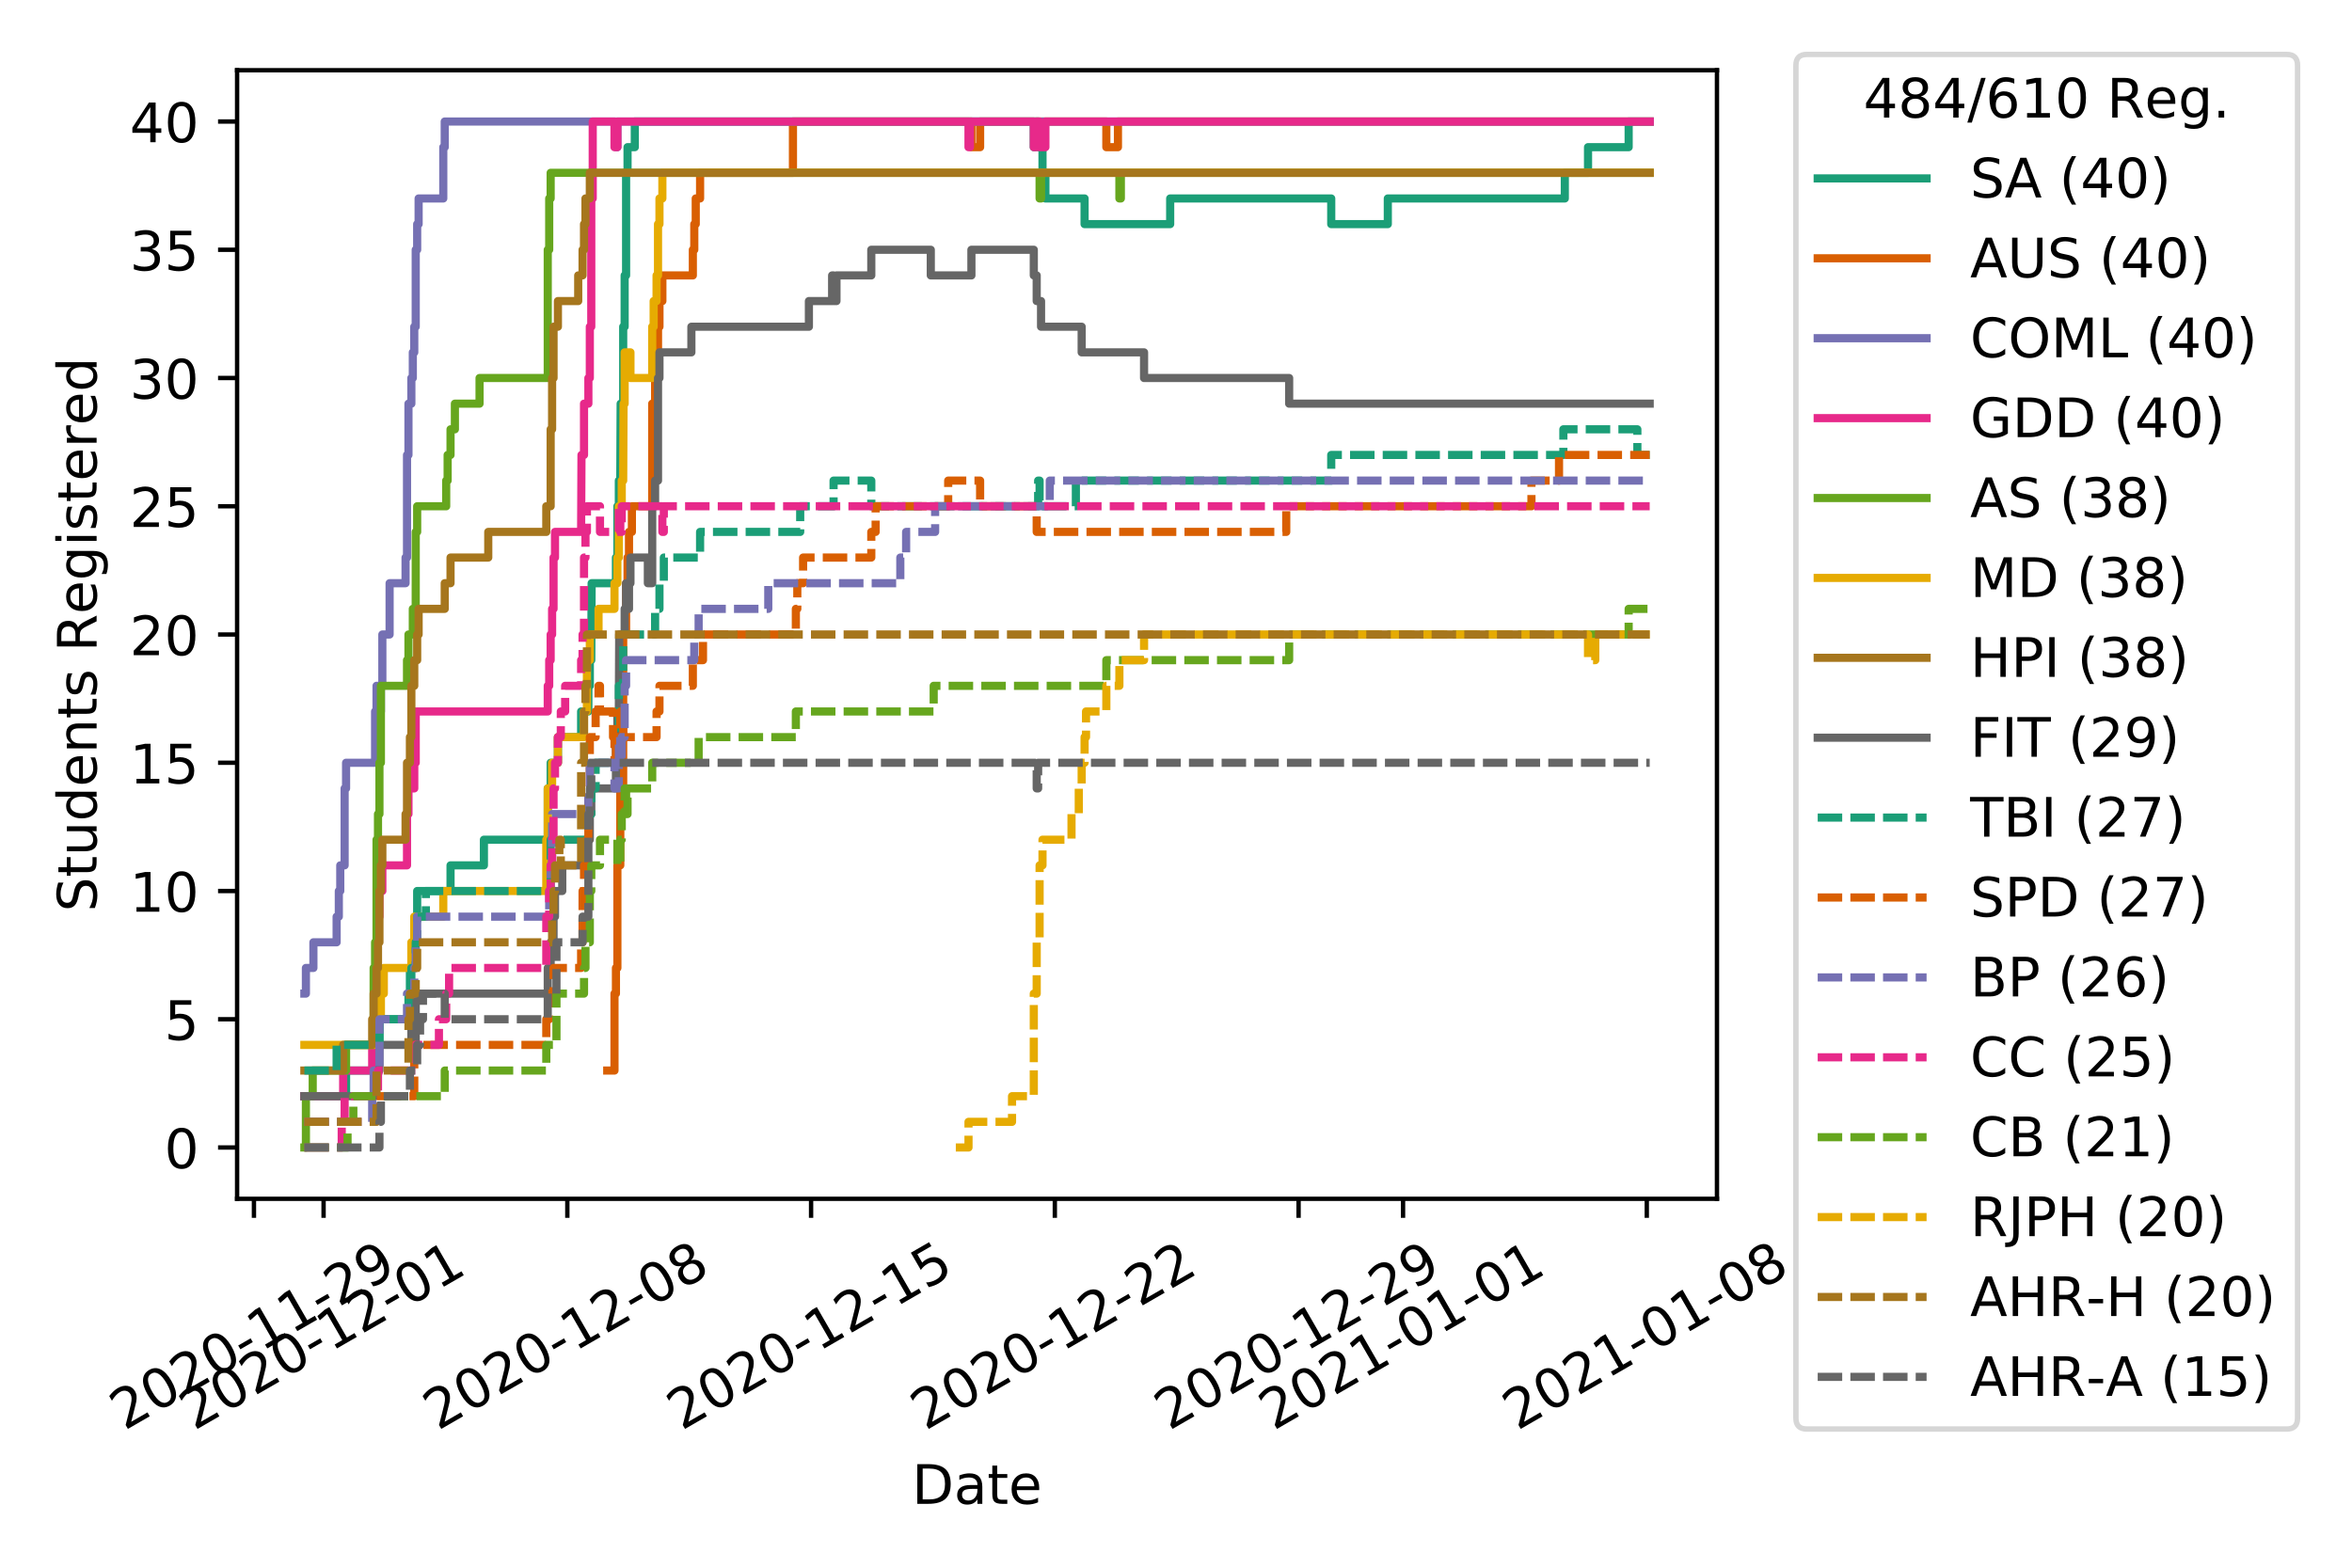 <?xml version="1.0" encoding="utf-8" standalone="no"?>
<!DOCTYPE svg PUBLIC "-//W3C//DTD SVG 1.1//EN"
  "http://www.w3.org/Graphics/SVG/1.1/DTD/svg11.dtd">
<!-- Created with matplotlib (https://matplotlib.org/) -->
<svg height="288pt" version="1.1" viewBox="0 0 432 288" width="432pt" xmlns="http://www.w3.org/2000/svg" xmlns:xlink="http://www.w3.org/1999/xlink">
 <defs>
  <style type="text/css">
*{stroke-linecap:butt;stroke-linejoin:round;}
  </style>
 </defs>
 <g id="figure_1">
  <g id="patch_1">
   <path d="M 0 288 
L 432 288 
L 432 0 
L 0 0 
z
" style="fill:#ffffff;"/>
  </g>
  <g id="axes_1">
   <g id="patch_2">
    <path d="M 43.55 220.231 
L 315.36 220.231 
L 315.36 12.9 
L 43.55 12.9 
z
" style="fill:#ffffff;"/>
   </g>
   <g id="matplotlib.axis_1">
    <g id="xtick_1">
     <g id="line2d_1">
      <defs>
       <path d="M 0 0 
L 0 3.5 
" id="mdd8f55de55" style="stroke:#000000;stroke-width:0.8;"/>
      </defs>
      <g>
       <use style="stroke:#000000;stroke-width:0.8;" x="46.643" xlink:href="#mdd8f55de55" y="220.231"/>
      </g>
     </g>
     <g id="text_1">
      <!-- 2020-11-29 -->
      <defs>
       <path d="M 19.188 8.297 
L 53.609 8.297 
L 53.609 0 
L 7.328 0 
L 7.328 8.297 
Q 12.938 14.109 22.625 23.891 
Q 32.328 33.688 34.812 36.531 
Q 39.547 41.844 41.422 45.531 
Q 43.312 49.219 43.312 52.781 
Q 43.312 58.594 39.234 62.25 
Q 35.156 65.922 28.609 65.922 
Q 23.969 65.922 18.812 64.312 
Q 13.672 62.703 7.812 59.422 
L 7.812 69.391 
Q 13.766 71.781 18.938 73 
Q 24.125 74.219 28.422 74.219 
Q 39.75 74.219 46.484 68.547 
Q 53.219 62.891 53.219 53.422 
Q 53.219 48.922 51.531 44.891 
Q 49.859 40.875 45.406 35.406 
Q 44.188 33.984 37.641 27.219 
Q 31.109 20.453 19.188 8.297 
z
" id="DejaVuSans-50"/>
       <path d="M 31.781 66.406 
Q 24.172 66.406 20.328 58.906 
Q 16.5 51.422 16.5 36.375 
Q 16.5 21.391 20.328 13.891 
Q 24.172 6.391 31.781 6.391 
Q 39.453 6.391 43.281 13.891 
Q 47.125 21.391 47.125 36.375 
Q 47.125 51.422 43.281 58.906 
Q 39.453 66.406 31.781 66.406 
z
M 31.781 74.219 
Q 44.047 74.219 50.516 64.516 
Q 56.984 54.828 56.984 36.375 
Q 56.984 17.969 50.516 8.266 
Q 44.047 -1.422 31.781 -1.422 
Q 19.531 -1.422 13.062 8.266 
Q 6.594 17.969 6.594 36.375 
Q 6.594 54.828 13.062 64.516 
Q 19.531 74.219 31.781 74.219 
z
" id="DejaVuSans-48"/>
       <path d="M 4.891 31.391 
L 31.203 31.391 
L 31.203 23.391 
L 4.891 23.391 
z
" id="DejaVuSans-45"/>
       <path d="M 12.406 8.297 
L 28.516 8.297 
L 28.516 63.922 
L 10.984 60.406 
L 10.984 69.391 
L 28.422 72.906 
L 38.281 72.906 
L 38.281 8.297 
L 54.391 8.297 
L 54.391 0 
L 12.406 0 
z
" id="DejaVuSans-49"/>
       <path d="M 10.984 1.516 
L 10.984 10.5 
Q 14.703 8.734 18.5 7.812 
Q 22.312 6.891 25.984 6.891 
Q 35.75 6.891 40.891 13.453 
Q 46.047 20.016 46.781 33.406 
Q 43.953 29.203 39.594 26.953 
Q 35.25 24.703 29.984 24.703 
Q 19.047 24.703 12.672 31.312 
Q 6.297 37.938 6.297 49.422 
Q 6.297 60.641 12.938 67.422 
Q 19.578 74.219 30.609 74.219 
Q 43.266 74.219 49.922 64.516 
Q 56.594 54.828 56.594 36.375 
Q 56.594 19.141 48.406 8.859 
Q 40.234 -1.422 26.422 -1.422 
Q 22.703 -1.422 18.891 -0.688 
Q 15.094 0.047 10.984 1.516 
z
M 30.609 32.422 
Q 37.25 32.422 41.125 36.953 
Q 45.016 41.5 45.016 49.422 
Q 45.016 57.281 41.125 61.844 
Q 37.25 66.406 30.609 66.406 
Q 23.969 66.406 20.094 61.844 
Q 16.219 57.281 16.219 49.422 
Q 16.219 41.5 20.094 36.953 
Q 23.969 32.422 30.609 32.422 
z
" id="DejaVuSans-57"/>
      </defs>
      <g transform="translate(22.858 262.869)rotate(-30)scale(0.1 -0.1)">
       <use xlink:href="#DejaVuSans-50"/>
       <use x="63.623" xlink:href="#DejaVuSans-48"/>
       <use x="127.246" xlink:href="#DejaVuSans-50"/>
       <use x="190.869" xlink:href="#DejaVuSans-48"/>
       <use x="254.492" xlink:href="#DejaVuSans-45"/>
       <use x="290.576" xlink:href="#DejaVuSans-49"/>
       <use x="354.199" xlink:href="#DejaVuSans-49"/>
       <use x="417.822" xlink:href="#DejaVuSans-45"/>
       <use x="453.906" xlink:href="#DejaVuSans-50"/>
       <use x="517.529" xlink:href="#DejaVuSans-57"/>
      </g>
     </g>
    </g>
    <g id="xtick_2">
     <g id="line2d_2">
      <g>
       <use style="stroke:#000000;stroke-width:0.8;" x="59.434" xlink:href="#mdd8f55de55" y="220.231"/>
      </g>
     </g>
     <g id="text_2">
      <!-- 2020-12-01 -->
      <g transform="translate(35.649 262.869)rotate(-30)scale(0.1 -0.1)">
       <use xlink:href="#DejaVuSans-50"/>
       <use x="63.623" xlink:href="#DejaVuSans-48"/>
       <use x="127.246" xlink:href="#DejaVuSans-50"/>
       <use x="190.869" xlink:href="#DejaVuSans-48"/>
       <use x="254.492" xlink:href="#DejaVuSans-45"/>
       <use x="290.576" xlink:href="#DejaVuSans-49"/>
       <use x="354.199" xlink:href="#DejaVuSans-50"/>
       <use x="417.822" xlink:href="#DejaVuSans-45"/>
       <use x="453.906" xlink:href="#DejaVuSans-48"/>
       <use x="517.529" xlink:href="#DejaVuSans-49"/>
      </g>
     </g>
    </g>
    <g id="xtick_3">
     <g id="line2d_3">
      <g>
       <use style="stroke:#000000;stroke-width:0.8;" x="104.204" xlink:href="#mdd8f55de55" y="220.231"/>
      </g>
     </g>
     <g id="text_3">
      <!-- 2020-12-08 -->
      <defs>
       <path d="M 31.781 34.625 
Q 24.75 34.625 20.719 30.859 
Q 16.703 27.094 16.703 20.516 
Q 16.703 13.922 20.719 10.156 
Q 24.75 6.391 31.781 6.391 
Q 38.812 6.391 42.859 10.172 
Q 46.922 13.969 46.922 20.516 
Q 46.922 27.094 42.891 30.859 
Q 38.875 34.625 31.781 34.625 
z
M 21.922 38.812 
Q 15.578 40.375 12.031 44.719 
Q 8.5 49.078 8.5 55.328 
Q 8.5 64.062 14.719 69.141 
Q 20.953 74.219 31.781 74.219 
Q 42.672 74.219 48.875 69.141 
Q 55.078 64.062 55.078 55.328 
Q 55.078 49.078 51.531 44.719 
Q 48 40.375 41.703 38.812 
Q 48.828 37.156 52.797 32.312 
Q 56.781 27.484 56.781 20.516 
Q 56.781 9.906 50.312 4.234 
Q 43.844 -1.422 31.781 -1.422 
Q 19.734 -1.422 13.25 4.234 
Q 6.781 9.906 6.781 20.516 
Q 6.781 27.484 10.781 32.312 
Q 14.797 37.156 21.922 38.812 
z
M 18.312 54.391 
Q 18.312 48.734 21.844 45.562 
Q 25.391 42.391 31.781 42.391 
Q 38.141 42.391 41.719 45.562 
Q 45.312 48.734 45.312 54.391 
Q 45.312 60.062 41.719 63.234 
Q 38.141 66.406 31.781 66.406 
Q 25.391 66.406 21.844 63.234 
Q 18.312 60.062 18.312 54.391 
z
" id="DejaVuSans-56"/>
      </defs>
      <g transform="translate(80.419 262.869)rotate(-30)scale(0.1 -0.1)">
       <use xlink:href="#DejaVuSans-50"/>
       <use x="63.623" xlink:href="#DejaVuSans-48"/>
       <use x="127.246" xlink:href="#DejaVuSans-50"/>
       <use x="190.869" xlink:href="#DejaVuSans-48"/>
       <use x="254.492" xlink:href="#DejaVuSans-45"/>
       <use x="290.576" xlink:href="#DejaVuSans-49"/>
       <use x="354.199" xlink:href="#DejaVuSans-50"/>
       <use x="417.822" xlink:href="#DejaVuSans-45"/>
       <use x="453.906" xlink:href="#DejaVuSans-48"/>
       <use x="517.529" xlink:href="#DejaVuSans-56"/>
      </g>
     </g>
    </g>
    <g id="xtick_4">
     <g id="line2d_4">
      <g>
       <use style="stroke:#000000;stroke-width:0.8;" x="148.974" xlink:href="#mdd8f55de55" y="220.231"/>
      </g>
     </g>
     <g id="text_4">
      <!-- 2020-12-15 -->
      <defs>
       <path d="M 10.797 72.906 
L 49.516 72.906 
L 49.516 64.594 
L 19.828 64.594 
L 19.828 46.734 
Q 21.969 47.469 24.109 47.828 
Q 26.266 48.188 28.422 48.188 
Q 40.625 48.188 47.75 41.5 
Q 54.891 34.812 54.891 23.391 
Q 54.891 11.625 47.562 5.094 
Q 40.234 -1.422 26.906 -1.422 
Q 22.312 -1.422 17.547 -0.641 
Q 12.797 0.141 7.719 1.703 
L 7.719 11.625 
Q 12.109 9.234 16.797 8.062 
Q 21.484 6.891 26.703 6.891 
Q 35.156 6.891 40.078 11.328 
Q 45.016 15.766 45.016 23.391 
Q 45.016 31 40.078 35.438 
Q 35.156 39.891 26.703 39.891 
Q 22.75 39.891 18.812 39.016 
Q 14.891 38.141 10.797 36.281 
z
" id="DejaVuSans-53"/>
      </defs>
      <g transform="translate(125.189 262.869)rotate(-30)scale(0.1 -0.1)">
       <use xlink:href="#DejaVuSans-50"/>
       <use x="63.623" xlink:href="#DejaVuSans-48"/>
       <use x="127.246" xlink:href="#DejaVuSans-50"/>
       <use x="190.869" xlink:href="#DejaVuSans-48"/>
       <use x="254.492" xlink:href="#DejaVuSans-45"/>
       <use x="290.576" xlink:href="#DejaVuSans-49"/>
       <use x="354.199" xlink:href="#DejaVuSans-50"/>
       <use x="417.822" xlink:href="#DejaVuSans-45"/>
       <use x="453.906" xlink:href="#DejaVuSans-49"/>
       <use x="517.529" xlink:href="#DejaVuSans-53"/>
      </g>
     </g>
    </g>
    <g id="xtick_5">
     <g id="line2d_5">
      <g>
       <use style="stroke:#000000;stroke-width:0.8;" x="193.744" xlink:href="#mdd8f55de55" y="220.231"/>
      </g>
     </g>
     <g id="text_5">
      <!-- 2020-12-22 -->
      <g transform="translate(169.959 262.869)rotate(-30)scale(0.1 -0.1)">
       <use xlink:href="#DejaVuSans-50"/>
       <use x="63.623" xlink:href="#DejaVuSans-48"/>
       <use x="127.246" xlink:href="#DejaVuSans-50"/>
       <use x="190.869" xlink:href="#DejaVuSans-48"/>
       <use x="254.492" xlink:href="#DejaVuSans-45"/>
       <use x="290.576" xlink:href="#DejaVuSans-49"/>
       <use x="354.199" xlink:href="#DejaVuSans-50"/>
       <use x="417.822" xlink:href="#DejaVuSans-45"/>
       <use x="453.906" xlink:href="#DejaVuSans-50"/>
       <use x="517.529" xlink:href="#DejaVuSans-50"/>
      </g>
     </g>
    </g>
    <g id="xtick_6">
     <g id="line2d_6">
      <g>
       <use style="stroke:#000000;stroke-width:0.8;" x="238.514" xlink:href="#mdd8f55de55" y="220.231"/>
      </g>
     </g>
     <g id="text_6">
      <!-- 2020-12-29 -->
      <g transform="translate(214.729 262.869)rotate(-30)scale(0.1 -0.1)">
       <use xlink:href="#DejaVuSans-50"/>
       <use x="63.623" xlink:href="#DejaVuSans-48"/>
       <use x="127.246" xlink:href="#DejaVuSans-50"/>
       <use x="190.869" xlink:href="#DejaVuSans-48"/>
       <use x="254.492" xlink:href="#DejaVuSans-45"/>
       <use x="290.576" xlink:href="#DejaVuSans-49"/>
       <use x="354.199" xlink:href="#DejaVuSans-50"/>
       <use x="417.822" xlink:href="#DejaVuSans-45"/>
       <use x="453.906" xlink:href="#DejaVuSans-50"/>
       <use x="517.529" xlink:href="#DejaVuSans-57"/>
      </g>
     </g>
    </g>
    <g id="xtick_7">
     <g id="line2d_7">
      <g>
       <use style="stroke:#000000;stroke-width:0.8;" x="257.701" xlink:href="#mdd8f55de55" y="220.231"/>
      </g>
     </g>
     <g id="text_7">
      <!-- 2021-01-01 -->
      <g transform="translate(233.916 262.869)rotate(-30)scale(0.1 -0.1)">
       <use xlink:href="#DejaVuSans-50"/>
       <use x="63.623" xlink:href="#DejaVuSans-48"/>
       <use x="127.246" xlink:href="#DejaVuSans-50"/>
       <use x="190.869" xlink:href="#DejaVuSans-49"/>
       <use x="254.492" xlink:href="#DejaVuSans-45"/>
       <use x="290.576" xlink:href="#DejaVuSans-48"/>
       <use x="354.199" xlink:href="#DejaVuSans-49"/>
       <use x="417.822" xlink:href="#DejaVuSans-45"/>
       <use x="453.906" xlink:href="#DejaVuSans-48"/>
       <use x="517.529" xlink:href="#DejaVuSans-49"/>
      </g>
     </g>
    </g>
    <g id="xtick_8">
     <g id="line2d_8">
      <g>
       <use style="stroke:#000000;stroke-width:0.8;" x="302.471" xlink:href="#mdd8f55de55" y="220.231"/>
      </g>
     </g>
     <g id="text_8">
      <!-- 2021-01-08 -->
      <g transform="translate(278.686 262.869)rotate(-30)scale(0.1 -0.1)">
       <use xlink:href="#DejaVuSans-50"/>
       <use x="63.623" xlink:href="#DejaVuSans-48"/>
       <use x="127.246" xlink:href="#DejaVuSans-50"/>
       <use x="190.869" xlink:href="#DejaVuSans-49"/>
       <use x="254.492" xlink:href="#DejaVuSans-45"/>
       <use x="290.576" xlink:href="#DejaVuSans-48"/>
       <use x="354.199" xlink:href="#DejaVuSans-49"/>
       <use x="417.822" xlink:href="#DejaVuSans-45"/>
       <use x="453.906" xlink:href="#DejaVuSans-48"/>
       <use x="517.529" xlink:href="#DejaVuSans-56"/>
      </g>
     </g>
    </g>
    <g id="text_9">
     <!-- Date -->
     <defs>
      <path d="M 19.672 64.797 
L 19.672 8.109 
L 31.594 8.109 
Q 46.688 8.109 53.688 14.938 
Q 60.688 21.781 60.688 36.531 
Q 60.688 51.172 53.688 57.984 
Q 46.688 64.797 31.594 64.797 
z
M 9.812 72.906 
L 30.078 72.906 
Q 51.266 72.906 61.172 64.094 
Q 71.094 55.281 71.094 36.531 
Q 71.094 17.672 61.125 8.828 
Q 51.172 0 30.078 0 
L 9.812 0 
z
" id="DejaVuSans-68"/>
      <path d="M 34.281 27.484 
Q 23.391 27.484 19.188 25 
Q 14.984 22.516 14.984 16.5 
Q 14.984 11.719 18.141 8.906 
Q 21.297 6.109 26.703 6.109 
Q 34.188 6.109 38.703 11.406 
Q 43.219 16.703 43.219 25.484 
L 43.219 27.484 
z
M 52.203 31.203 
L 52.203 0 
L 43.219 0 
L 43.219 8.297 
Q 40.141 3.328 35.547 0.953 
Q 30.953 -1.422 24.312 -1.422 
Q 15.922 -1.422 10.953 3.297 
Q 6 8.016 6 15.922 
Q 6 25.141 12.172 29.828 
Q 18.359 34.516 30.609 34.516 
L 43.219 34.516 
L 43.219 35.406 
Q 43.219 41.609 39.141 45 
Q 35.062 48.391 27.688 48.391 
Q 23 48.391 18.547 47.266 
Q 14.109 46.141 10.016 43.891 
L 10.016 52.203 
Q 14.938 54.109 19.578 55.047 
Q 24.219 56 28.609 56 
Q 40.484 56 46.344 49.844 
Q 52.203 43.703 52.203 31.203 
z
" id="DejaVuSans-97"/>
      <path d="M 18.312 70.219 
L 18.312 54.688 
L 36.812 54.688 
L 36.812 47.703 
L 18.312 47.703 
L 18.312 18.016 
Q 18.312 11.328 20.141 9.422 
Q 21.969 7.516 27.594 7.516 
L 36.812 7.516 
L 36.812 0 
L 27.594 0 
Q 17.188 0 13.234 3.875 
Q 9.281 7.766 9.281 18.016 
L 9.281 47.703 
L 2.688 47.703 
L 2.688 54.688 
L 9.281 54.688 
L 9.281 70.219 
z
" id="DejaVuSans-116"/>
      <path d="M 56.203 29.594 
L 56.203 25.203 
L 14.891 25.203 
Q 15.484 15.922 20.484 11.062 
Q 25.484 6.203 34.422 6.203 
Q 39.594 6.203 44.453 7.469 
Q 49.312 8.734 54.109 11.281 
L 54.109 2.781 
Q 49.266 0.734 44.188 -0.344 
Q 39.109 -1.422 33.891 -1.422 
Q 20.797 -1.422 13.156 6.188 
Q 5.516 13.812 5.516 26.812 
Q 5.516 40.234 12.766 48.109 
Q 20.016 56 32.328 56 
Q 43.359 56 49.781 48.891 
Q 56.203 41.797 56.203 29.594 
z
M 47.219 32.234 
Q 47.125 39.594 43.094 43.984 
Q 39.062 48.391 32.422 48.391 
Q 24.906 48.391 20.391 44.141 
Q 15.875 39.891 15.188 32.172 
z
" id="DejaVuSans-101"/>
     </defs>
     <g transform="translate(167.504 276.269)scale(0.1 -0.1)">
      <use xlink:href="#DejaVuSans-68"/>
      <use x="77.002" xlink:href="#DejaVuSans-97"/>
      <use x="138.281" xlink:href="#DejaVuSans-116"/>
      <use x="177.49" xlink:href="#DejaVuSans-101"/>
     </g>
    </g>
   </g>
   <g id="matplotlib.axis_2">
    <g id="ytick_1">
     <g id="line2d_9">
      <defs>
       <path d="M 0 0 
L -3.5 0 
" id="m21120d76c3" style="stroke:#000000;stroke-width:0.8;"/>
      </defs>
      <g>
       <use style="stroke:#000000;stroke-width:0.8;" x="43.55" xlink:href="#m21120d76c3" y="210.807"/>
      </g>
     </g>
     <g id="text_10">
      <!-- 0 -->
      <g transform="translate(30.188 214.606)scale(0.1 -0.1)">
       <use xlink:href="#DejaVuSans-48"/>
      </g>
     </g>
    </g>
    <g id="ytick_2">
     <g id="line2d_10">
      <g>
       <use style="stroke:#000000;stroke-width:0.8;" x="43.55" xlink:href="#m21120d76c3" y="187.246"/>
      </g>
     </g>
     <g id="text_11">
      <!-- 5 -->
      <g transform="translate(30.188 191.046)scale(0.1 -0.1)">
       <use xlink:href="#DejaVuSans-53"/>
      </g>
     </g>
    </g>
    <g id="ytick_3">
     <g id="line2d_11">
      <g>
       <use style="stroke:#000000;stroke-width:0.8;" x="43.55" xlink:href="#m21120d76c3" y="163.686"/>
      </g>
     </g>
     <g id="text_12">
      <!-- 10 -->
      <g transform="translate(23.825 167.485)scale(0.1 -0.1)">
       <use xlink:href="#DejaVuSans-49"/>
       <use x="63.623" xlink:href="#DejaVuSans-48"/>
      </g>
     </g>
    </g>
    <g id="ytick_4">
     <g id="line2d_12">
      <g>
       <use style="stroke:#000000;stroke-width:0.8;" x="43.55" xlink:href="#m21120d76c3" y="140.126"/>
      </g>
     </g>
     <g id="text_13">
      <!-- 15 -->
      <g transform="translate(23.825 143.925)scale(0.1 -0.1)">
       <use xlink:href="#DejaVuSans-49"/>
       <use x="63.623" xlink:href="#DejaVuSans-53"/>
      </g>
     </g>
    </g>
    <g id="ytick_5">
     <g id="line2d_13">
      <g>
       <use style="stroke:#000000;stroke-width:0.8;" x="43.55" xlink:href="#m21120d76c3" y="116.565"/>
      </g>
     </g>
     <g id="text_14">
      <!-- 20 -->
      <g transform="translate(23.825 120.365)scale(0.1 -0.1)">
       <use xlink:href="#DejaVuSans-50"/>
       <use x="63.623" xlink:href="#DejaVuSans-48"/>
      </g>
     </g>
    </g>
    <g id="ytick_6">
     <g id="line2d_14">
      <g>
       <use style="stroke:#000000;stroke-width:0.8;" x="43.55" xlink:href="#m21120d76c3" y="93.005"/>
      </g>
     </g>
     <g id="text_15">
      <!-- 25 -->
      <g transform="translate(23.825 96.804)scale(0.1 -0.1)">
       <use xlink:href="#DejaVuSans-50"/>
       <use x="63.623" xlink:href="#DejaVuSans-53"/>
      </g>
     </g>
    </g>
    <g id="ytick_7">
     <g id="line2d_15">
      <g>
       <use style="stroke:#000000;stroke-width:0.8;" x="43.55" xlink:href="#m21120d76c3" y="69.445"/>
      </g>
     </g>
     <g id="text_16">
      <!-- 30 -->
      <defs>
       <path d="M 40.578 39.312 
Q 47.656 37.797 51.625 33 
Q 55.609 28.219 55.609 21.188 
Q 55.609 10.406 48.188 4.484 
Q 40.766 -1.422 27.094 -1.422 
Q 22.516 -1.422 17.656 -0.516 
Q 12.797 0.391 7.625 2.203 
L 7.625 11.719 
Q 11.719 9.328 16.594 8.109 
Q 21.484 6.891 26.812 6.891 
Q 36.078 6.891 40.938 10.547 
Q 45.797 14.203 45.797 21.188 
Q 45.797 27.641 41.281 31.266 
Q 36.766 34.906 28.719 34.906 
L 20.219 34.906 
L 20.219 43.016 
L 29.109 43.016 
Q 36.375 43.016 40.234 45.922 
Q 44.094 48.828 44.094 54.297 
Q 44.094 59.906 40.109 62.906 
Q 36.141 65.922 28.719 65.922 
Q 24.656 65.922 20.016 65.031 
Q 15.375 64.156 9.812 62.312 
L 9.812 71.094 
Q 15.438 72.656 20.344 73.438 
Q 25.25 74.219 29.594 74.219 
Q 40.828 74.219 47.359 69.109 
Q 53.906 64.016 53.906 55.328 
Q 53.906 49.266 50.438 45.094 
Q 46.969 40.922 40.578 39.312 
z
" id="DejaVuSans-51"/>
      </defs>
      <g transform="translate(23.825 73.244)scale(0.1 -0.1)">
       <use xlink:href="#DejaVuSans-51"/>
       <use x="63.623" xlink:href="#DejaVuSans-48"/>
      </g>
     </g>
    </g>
    <g id="ytick_8">
     <g id="line2d_16">
      <g>
       <use style="stroke:#000000;stroke-width:0.8;" x="43.55" xlink:href="#m21120d76c3" y="45.884"/>
      </g>
     </g>
     <g id="text_17">
      <!-- 35 -->
      <g transform="translate(23.825 49.684)scale(0.1 -0.1)">
       <use xlink:href="#DejaVuSans-51"/>
       <use x="63.623" xlink:href="#DejaVuSans-53"/>
      </g>
     </g>
    </g>
    <g id="ytick_9">
     <g id="line2d_17">
      <g>
       <use style="stroke:#000000;stroke-width:0.8;" x="43.55" xlink:href="#m21120d76c3" y="22.324"/>
      </g>
     </g>
     <g id="text_18">
      <!-- 40 -->
      <defs>
       <path d="M 37.797 64.312 
L 12.891 25.391 
L 37.797 25.391 
z
M 35.203 72.906 
L 47.609 72.906 
L 47.609 25.391 
L 58.016 25.391 
L 58.016 17.188 
L 47.609 17.188 
L 47.609 0 
L 37.797 0 
L 37.797 17.188 
L 4.891 17.188 
L 4.891 26.703 
z
" id="DejaVuSans-52"/>
      </defs>
      <g transform="translate(23.825 26.123)scale(0.1 -0.1)">
       <use xlink:href="#DejaVuSans-52"/>
       <use x="63.623" xlink:href="#DejaVuSans-48"/>
      </g>
     </g>
    </g>
    <g id="text_19">
     <!-- Students Registered -->
     <defs>
      <path d="M 53.516 70.516 
L 53.516 60.891 
Q 47.906 63.578 42.922 64.891 
Q 37.938 66.219 33.297 66.219 
Q 25.25 66.219 20.875 63.094 
Q 16.5 59.969 16.5 54.203 
Q 16.5 49.359 19.406 46.891 
Q 22.312 44.438 30.422 42.922 
L 36.375 41.703 
Q 47.406 39.594 52.656 34.297 
Q 57.906 29 57.906 20.125 
Q 57.906 9.516 50.797 4.047 
Q 43.703 -1.422 29.984 -1.422 
Q 24.812 -1.422 18.969 -0.25 
Q 13.141 0.922 6.891 3.219 
L 6.891 13.375 
Q 12.891 10.016 18.656 8.297 
Q 24.422 6.594 29.984 6.594 
Q 38.422 6.594 43.016 9.906 
Q 47.609 13.234 47.609 19.391 
Q 47.609 24.75 44.312 27.781 
Q 41.016 30.812 33.5 32.328 
L 27.484 33.5 
Q 16.453 35.688 11.516 40.375 
Q 6.594 45.062 6.594 53.422 
Q 6.594 63.094 13.406 68.656 
Q 20.219 74.219 32.172 74.219 
Q 37.312 74.219 42.625 73.281 
Q 47.953 72.359 53.516 70.516 
z
" id="DejaVuSans-83"/>
      <path d="M 8.5 21.578 
L 8.5 54.688 
L 17.484 54.688 
L 17.484 21.922 
Q 17.484 14.156 20.5 10.266 
Q 23.531 6.391 29.594 6.391 
Q 36.859 6.391 41.078 11.031 
Q 45.312 15.672 45.312 23.688 
L 45.312 54.688 
L 54.297 54.688 
L 54.297 0 
L 45.312 0 
L 45.312 8.406 
Q 42.047 3.422 37.719 1 
Q 33.406 -1.422 27.688 -1.422 
Q 18.266 -1.422 13.375 4.438 
Q 8.5 10.297 8.5 21.578 
z
M 31.109 56 
z
" id="DejaVuSans-117"/>
      <path d="M 45.406 46.391 
L 45.406 75.984 
L 54.391 75.984 
L 54.391 0 
L 45.406 0 
L 45.406 8.203 
Q 42.578 3.328 38.25 0.953 
Q 33.938 -1.422 27.875 -1.422 
Q 17.969 -1.422 11.734 6.484 
Q 5.516 14.406 5.516 27.297 
Q 5.516 40.188 11.734 48.094 
Q 17.969 56 27.875 56 
Q 33.938 56 38.25 53.625 
Q 42.578 51.266 45.406 46.391 
z
M 14.797 27.297 
Q 14.797 17.391 18.875 11.75 
Q 22.953 6.109 30.078 6.109 
Q 37.203 6.109 41.297 11.75 
Q 45.406 17.391 45.406 27.297 
Q 45.406 37.203 41.297 42.844 
Q 37.203 48.484 30.078 48.484 
Q 22.953 48.484 18.875 42.844 
Q 14.797 37.203 14.797 27.297 
z
" id="DejaVuSans-100"/>
      <path d="M 54.891 33.016 
L 54.891 0 
L 45.906 0 
L 45.906 32.719 
Q 45.906 40.484 42.875 44.328 
Q 39.844 48.188 33.797 48.188 
Q 26.516 48.188 22.312 43.547 
Q 18.109 38.922 18.109 30.906 
L 18.109 0 
L 9.078 0 
L 9.078 54.688 
L 18.109 54.688 
L 18.109 46.188 
Q 21.344 51.125 25.703 53.562 
Q 30.078 56 35.797 56 
Q 45.219 56 50.047 50.172 
Q 54.891 44.344 54.891 33.016 
z
" id="DejaVuSans-110"/>
      <path d="M 44.281 53.078 
L 44.281 44.578 
Q 40.484 46.531 36.375 47.5 
Q 32.281 48.484 27.875 48.484 
Q 21.188 48.484 17.844 46.438 
Q 14.5 44.391 14.5 40.281 
Q 14.5 37.156 16.891 35.375 
Q 19.281 33.594 26.516 31.984 
L 29.594 31.297 
Q 39.156 29.25 43.188 25.516 
Q 47.219 21.781 47.219 15.094 
Q 47.219 7.469 41.188 3.016 
Q 35.156 -1.422 24.609 -1.422 
Q 20.219 -1.422 15.453 -0.562 
Q 10.688 0.297 5.422 2 
L 5.422 11.281 
Q 10.406 8.688 15.234 7.391 
Q 20.062 6.109 24.812 6.109 
Q 31.156 6.109 34.562 8.281 
Q 37.984 10.453 37.984 14.406 
Q 37.984 18.062 35.516 20.016 
Q 33.062 21.969 24.703 23.781 
L 21.578 24.516 
Q 13.234 26.266 9.516 29.906 
Q 5.812 33.547 5.812 39.891 
Q 5.812 47.609 11.281 51.797 
Q 16.75 56 26.812 56 
Q 31.781 56 36.172 55.266 
Q 40.578 54.547 44.281 53.078 
z
" id="DejaVuSans-115"/>
      <path id="DejaVuSans-32"/>
      <path d="M 44.391 34.188 
Q 47.562 33.109 50.562 29.594 
Q 53.562 26.078 56.594 19.922 
L 66.609 0 
L 56 0 
L 46.688 18.703 
Q 43.062 26.031 39.672 28.422 
Q 36.281 30.812 30.422 30.812 
L 19.672 30.812 
L 19.672 0 
L 9.812 0 
L 9.812 72.906 
L 32.078 72.906 
Q 44.578 72.906 50.734 67.672 
Q 56.891 62.453 56.891 51.906 
Q 56.891 45.016 53.688 40.469 
Q 50.484 35.938 44.391 34.188 
z
M 19.672 64.797 
L 19.672 38.922 
L 32.078 38.922 
Q 39.203 38.922 42.844 42.219 
Q 46.484 45.516 46.484 51.906 
Q 46.484 58.297 42.844 61.547 
Q 39.203 64.797 32.078 64.797 
z
" id="DejaVuSans-82"/>
      <path d="M 45.406 27.984 
Q 45.406 37.75 41.375 43.109 
Q 37.359 48.484 30.078 48.484 
Q 22.859 48.484 18.828 43.109 
Q 14.797 37.75 14.797 27.984 
Q 14.797 18.266 18.828 12.891 
Q 22.859 7.516 30.078 7.516 
Q 37.359 7.516 41.375 12.891 
Q 45.406 18.266 45.406 27.984 
z
M 54.391 6.781 
Q 54.391 -7.172 48.188 -13.984 
Q 42 -20.797 29.203 -20.797 
Q 24.469 -20.797 20.266 -20.094 
Q 16.062 -19.391 12.109 -17.922 
L 12.109 -9.188 
Q 16.062 -11.328 19.922 -12.344 
Q 23.781 -13.375 27.781 -13.375 
Q 36.625 -13.375 41.016 -8.766 
Q 45.406 -4.156 45.406 5.172 
L 45.406 9.625 
Q 42.625 4.781 38.281 2.391 
Q 33.938 0 27.875 0 
Q 17.828 0 11.672 7.656 
Q 5.516 15.328 5.516 27.984 
Q 5.516 40.672 11.672 48.328 
Q 17.828 56 27.875 56 
Q 33.938 56 38.281 53.609 
Q 42.625 51.219 45.406 46.391 
L 45.406 54.688 
L 54.391 54.688 
z
" id="DejaVuSans-103"/>
      <path d="M 9.422 54.688 
L 18.406 54.688 
L 18.406 0 
L 9.422 0 
z
M 9.422 75.984 
L 18.406 75.984 
L 18.406 64.594 
L 9.422 64.594 
z
" id="DejaVuSans-105"/>
      <path d="M 41.109 46.297 
Q 39.594 47.172 37.812 47.578 
Q 36.031 48 33.891 48 
Q 26.266 48 22.188 43.047 
Q 18.109 38.094 18.109 28.812 
L 18.109 0 
L 9.078 0 
L 9.078 54.688 
L 18.109 54.688 
L 18.109 46.188 
Q 20.953 51.172 25.484 53.578 
Q 30.031 56 36.531 56 
Q 37.453 56 38.578 55.875 
Q 39.703 55.766 41.062 55.516 
z
" id="DejaVuSans-114"/>
     </defs>
     <g transform="translate(17.745 167.499)rotate(-90)scale(0.1 -0.1)">
      <use xlink:href="#DejaVuSans-83"/>
      <use x="63.477" xlink:href="#DejaVuSans-116"/>
      <use x="102.686" xlink:href="#DejaVuSans-117"/>
      <use x="166.064" xlink:href="#DejaVuSans-100"/>
      <use x="229.541" xlink:href="#DejaVuSans-101"/>
      <use x="291.064" xlink:href="#DejaVuSans-110"/>
      <use x="354.443" xlink:href="#DejaVuSans-116"/>
      <use x="393.652" xlink:href="#DejaVuSans-115"/>
      <use x="445.752" xlink:href="#DejaVuSans-32"/>
      <use x="477.539" xlink:href="#DejaVuSans-82"/>
      <use x="546.959" xlink:href="#DejaVuSans-101"/>
      <use x="608.482" xlink:href="#DejaVuSans-103"/>
      <use x="671.959" xlink:href="#DejaVuSans-105"/>
      <use x="699.742" xlink:href="#DejaVuSans-115"/>
      <use x="751.842" xlink:href="#DejaVuSans-116"/>
      <use x="791.051" xlink:href="#DejaVuSans-101"/>
      <use x="852.574" xlink:href="#DejaVuSans-114"/>
      <use x="893.656" xlink:href="#DejaVuSans-101"/>
      <use x="955.18" xlink:href="#DejaVuSans-100"/>
     </g>
    </g>
   </g>
   <g id="line2d_18">
    <path clip-path="url(#pb14140ee74)" d="M 55.905 201.383 
L 63.565 201.383 
L 63.565 196.67 
L 63.632 196.67 
L 68.628 196.67 
L 68.628 191.958 
L 68.695 191.958 
L 69.694 191.958 
L 69.694 187.246 
L 69.761 187.246 
L 75.291 187.246 
L 75.291 177.822 
L 75.357 177.822 
L 75.824 177.822 
L 75.824 173.11 
L 75.89 173.11 
L 76.357 173.11 
L 76.357 168.398 
L 76.423 168.398 
L 76.623 168.398 
L 76.623 163.686 
L 76.69 163.686 
L 82.752 163.686 
L 82.752 158.974 
L 82.819 158.974 
L 88.882 158.974 
L 88.882 154.262 
L 88.948 154.262 
L 100.607 154.262 
L 100.607 144.838 
L 100.674 144.838 
L 101.14 144.838 
L 101.14 140.126 
L 101.207 140.126 
L 102.473 140.126 
L 102.473 135.414 
L 102.539 135.414 
L 106.736 135.414 
L 106.736 130.702 
L 106.803 130.702 
L 108.069 130.702 
L 108.069 125.99 
L 108.135 125.99 
L 108.335 125.99 
L 108.335 121.277 
L 108.402 121.277 
L 108.602 121.277 
L 108.668 107.141 
L 108.668 107.141 
L 113.132 107.141 
L 113.132 102.429 
L 113.199 102.429 
L 113.398 102.429 
L 113.398 93.005 
L 113.465 93.005 
L 113.665 93.005 
L 113.665 88.293 
L 113.732 88.293 
L 113.931 88.293 
L 113.998 74.157 
L 113.998 74.157 
L 114.464 74.157 
L 114.464 60.021 
L 114.531 60.021 
L 114.731 60.021 
L 114.731 50.597 
L 114.798 50.597 
L 114.997 50.597 
L 114.997 31.748 
L 115.064 31.748 
L 115.264 31.748 
L 115.264 27.036 
L 115.331 27.036 
L 116.596 27.036 
L 116.596 22.324 
L 116.663 22.324 
L 189.881 22.324 
L 189.881 27.036 
L 189.947 27.036 
L 190.147 27.036 
L 190.147 22.324 
L 190.214 22.324 
L 190.68 22.324 
L 190.68 27.036 
L 190.747 27.036 
L 191.48 27.036 
L 191.48 31.748 
L 191.546 31.748 
L 192.013 31.748 
L 192.013 36.46 
L 192.079 36.46 
L 199.208 36.46 
L 199.208 41.172 
L 199.274 41.172 
L 214.931 41.172 
L 214.931 36.46 
L 214.997 36.46 
L 244.511 36.46 
L 244.511 41.172 
L 244.577 41.172 
L 254.904 41.172 
L 254.904 36.46 
L 254.97 36.46 
L 287.415 36.46 
L 287.415 31.748 
L 287.482 31.748 
L 291.679 31.748 
L 291.679 27.036 
L 291.746 27.036 
L 299.141 27.036 
L 299.141 22.324 
L 303.005 22.324 
L 303.005 22.324 
" style="fill:none;stroke:#1b9e77;stroke-linecap:square;stroke-width:1.5;"/>
   </g>
   <g id="line2d_19">
    <path clip-path="url(#pb14140ee74)" d="M 111.533 196.67 
L 112.865 196.67 
L 112.865 182.534 
L 112.932 182.534 
L 113.132 182.534 
L 113.132 177.822 
L 113.199 177.822 
L 113.398 177.822 
L 113.398 158.974 
L 113.465 158.974 
L 113.931 158.974 
L 113.931 144.838 
L 113.998 144.838 
L 114.464 144.838 
L 114.464 116.565 
L 114.531 116.565 
L 114.997 116.565 
L 114.997 107.141 
L 115.064 107.141 
L 115.264 107.141 
L 115.264 102.429 
L 115.331 102.429 
L 115.53 102.429 
L 115.53 97.717 
L 115.597 97.717 
L 116.063 97.717 
L 116.063 93.005 
L 116.13 93.005 
L 119.794 93.005 
L 119.794 74.157 
L 119.861 74.157 
L 120.327 74.157 
L 120.327 69.445 
L 120.394 69.445 
L 120.86 69.445 
L 120.86 60.021 
L 120.927 60.021 
L 121.127 60.021 
L 121.127 55.309 
L 121.193 55.309 
L 121.66 55.309 
L 121.66 50.597 
L 121.726 50.597 
L 127.256 50.597 
L 127.256 45.884 
L 127.323 45.884 
L 127.522 45.884 
L 127.522 41.172 
L 127.589 41.172 
L 127.789 41.172 
L 127.789 36.46 
L 127.856 36.46 
L 128.588 36.46 
L 128.588 31.748 
L 128.655 31.748 
L 145.644 31.748 
L 145.644 22.324 
L 145.71 22.324 
L 178.422 22.324 
L 178.422 27.036 
L 178.488 27.036 
L 180.021 27.036 
L 180.021 22.324 
L 180.087 22.324 
L 203.205 22.324 
L 203.205 27.036 
L 203.272 27.036 
L 205.337 27.036 
L 205.337 22.324 
L 205.404 22.324 
L 303.005 22.324 
L 303.005 22.324 
" style="fill:none;stroke:#d95f02;stroke-linecap:square;stroke-width:1.5;"/>
   </g>
   <g id="line2d_20">
    <path clip-path="url(#pb14140ee74)" d="M 55.905 182.534 
L 56.186 182.534 
L 56.186 177.822 
L 56.294 177.822 
L 57.565 177.822 
L 57.565 173.11 
L 61.829 173.11 
L 61.829 168.398 
L 62.233 168.398 
L 62.233 163.686 
L 62.299 163.686 
L 62.499 163.686 
L 62.499 158.974 
L 62.566 158.974 
L 63.299 158.974 
L 63.299 144.838 
L 63.365 144.838 
L 63.565 144.838 
L 63.565 140.126 
L 63.632 140.126 
L 68.895 140.126 
L 68.895 130.702 
L 68.962 130.702 
L 69.161 130.702 
L 69.161 125.99 
L 69.228 125.99 
L 69.428 125.99 
L 69.428 130.702 
L 69.495 130.702 
L 69.961 130.702 
L 69.961 125.99 
L 70.028 125.99 
L 70.227 125.99 
L 70.227 116.565 
L 70.294 116.565 
L 71.56 116.565 
L 71.56 107.141 
L 71.626 107.141 
L 74.491 107.141 
L 74.491 102.429 
L 74.558 102.429 
L 74.758 102.429 
L 74.758 83.581 
L 74.824 83.581 
L 75.024 83.581 
L 75.024 74.157 
L 75.091 74.157 
L 75.557 74.157 
L 75.557 69.445 
L 75.624 69.445 
L 75.824 69.445 
L 75.824 64.733 
L 75.89 64.733 
L 76.09 64.733 
L 76.09 60.021 
L 76.157 60.021 
L 76.357 60.021 
L 76.357 45.884 
L 76.423 45.884 
L 76.623 45.884 
L 76.623 41.172 
L 76.69 41.172 
L 76.89 41.172 
L 76.89 36.46 
L 76.956 36.46 
L 81.42 36.46 
L 81.42 27.036 
L 81.487 27.036 
L 81.686 27.036 
L 81.686 22.324 
L 81.753 22.324 
L 113.132 22.324 
L 113.132 27.036 
L 113.199 27.036 
L 113.398 27.036 
L 113.398 22.324 
L 113.465 22.324 
L 303.005 22.324 
L 303.005 22.324 
" style="fill:none;stroke:#7570b3;stroke-linecap:square;stroke-width:1.5;"/>
   </g>
   <g id="line2d_21">
    <path clip-path="url(#pb14140ee74)" d="M 55.905 201.383 
L 63.032 201.383 
L 63.032 196.67 
L 63.099 196.67 
L 68.362 196.67 
L 68.362 191.958 
L 68.429 191.958 
L 68.628 191.958 
L 68.628 187.246 
L 68.695 187.246 
L 68.895 187.246 
L 68.895 177.822 
L 68.962 177.822 
L 69.161 177.822 
L 69.161 173.11 
L 69.228 173.11 
L 69.428 173.11 
L 69.428 168.398 
L 69.495 168.398 
L 69.694 168.398 
L 69.694 163.686 
L 69.761 163.686 
L 70.227 163.686 
L 70.227 158.974 
L 70.294 158.974 
L 74.758 158.974 
L 74.758 149.55 
L 74.824 149.55 
L 75.024 149.55 
L 75.024 144.838 
L 75.091 144.838 
L 76.09 144.838 
L 76.09 140.126 
L 76.157 140.126 
L 76.357 140.126 
L 76.357 130.702 
L 76.423 130.702 
L 100.607 130.702 
L 100.607 125.99 
L 100.674 125.99 
L 100.874 125.99 
L 100.874 121.277 
L 100.94 121.277 
L 101.14 121.277 
L 101.14 116.565 
L 101.207 116.565 
L 101.407 116.565 
L 101.407 111.853 
L 101.473 111.853 
L 101.673 111.853 
L 101.673 102.429 
L 101.74 102.429 
L 101.94 102.429 
L 101.94 97.717 
L 102.006 97.717 
L 106.736 97.717 
L 106.803 83.581 
L 106.803 83.581 
L 107.269 83.581 
L 107.269 74.157 
L 107.336 74.157 
L 108.069 74.157 
L 108.069 69.445 
L 108.135 69.445 
L 108.335 69.445 
L 108.335 60.021 
L 108.402 60.021 
L 108.602 60.021 
L 108.602 36.46 
L 108.668 36.46 
L 108.868 36.46 
L 108.868 22.324 
L 108.935 22.324 
L 112.865 22.324 
L 112.865 27.036 
L 112.932 27.036 
L 113.398 27.036 
L 113.398 22.324 
L 113.465 22.324 
L 177.889 22.324 
L 177.889 27.036 
L 177.955 27.036 
L 178.155 27.036 
L 178.155 22.324 
L 178.222 22.324 
L 189.881 22.324 
L 189.881 27.036 
L 189.947 27.036 
L 190.414 27.036 
L 190.414 22.324 
L 190.48 22.324 
L 190.947 22.324 
L 190.947 27.036 
L 191.013 27.036 
L 192.013 27.036 
L 192.013 22.324 
L 192.079 22.324 
L 303.005 22.324 
L 303.005 22.324 
" style="fill:none;stroke:#e7298a;stroke-linecap:square;stroke-width:1.5;"/>
   </g>
   <g id="line2d_22">
    <path clip-path="url(#pb14140ee74)" d="M 55.905 210.807 
L 56.186 210.807 
L 56.186 201.383 
L 56.294 201.383 
L 57.436 201.383 
L 57.436 196.67 
L 57.547 196.67 
L 63.565 196.67 
L 63.565 191.958 
L 63.632 191.958 
L 68.628 191.958 
L 68.628 177.822 
L 68.695 177.822 
L 68.895 177.822 
L 68.895 173.11 
L 68.962 173.11 
L 69.161 173.11 
L 69.161 154.262 
L 69.228 154.262 
L 69.428 154.262 
L 69.428 149.55 
L 69.495 149.55 
L 69.694 149.55 
L 69.694 140.126 
L 69.761 140.126 
L 69.961 140.126 
L 69.961 125.99 
L 70.028 125.99 
L 74.758 125.99 
L 74.758 121.277 
L 74.824 121.277 
L 75.024 121.277 
L 75.024 116.565 
L 75.091 116.565 
L 75.824 116.565 
L 75.824 111.853 
L 75.89 111.853 
L 76.357 111.853 
L 76.357 97.717 
L 76.423 97.717 
L 76.623 97.717 
L 76.623 93.005 
L 76.69 93.005 
L 81.953 93.005 
L 81.953 88.293 
L 82.019 88.293 
L 82.219 88.293 
L 82.219 83.581 
L 82.286 83.581 
L 82.752 83.581 
L 82.752 78.869 
L 82.819 78.869 
L 83.552 78.869 
L 83.552 74.157 
L 83.618 74.157 
L 88.082 74.157 
L 88.082 69.445 
L 88.149 69.445 
L 100.607 69.445 
L 100.607 45.884 
L 100.674 45.884 
L 100.874 45.884 
L 100.874 36.46 
L 100.94 36.46 
L 101.14 36.46 
L 101.14 31.748 
L 101.207 31.748 
L 190.947 31.748 
L 190.947 36.46 
L 191.013 36.46 
L 191.213 36.46 
L 191.213 31.748 
L 191.28 31.748 
L 205.603 31.748 
L 205.603 36.46 
L 205.67 36.46 
L 205.87 36.46 
L 205.87 31.748 
L 205.937 31.748 
L 303.005 31.748 
L 303.005 31.748 
" style="fill:none;stroke:#66a61e;stroke-linecap:square;stroke-width:1.5;"/>
   </g>
   <g id="line2d_23">
    <path clip-path="url(#pb14140ee74)" d="M 55.905 191.958 
L 68.628 191.958 
L 68.628 187.246 
L 68.695 187.246 
L 69.961 187.246 
L 69.961 182.534 
L 70.028 182.534 
L 70.494 182.534 
L 70.494 177.822 
L 70.56 177.822 
L 75.557 177.822 
L 75.557 173.11 
L 75.624 173.11 
L 76.09 173.11 
L 76.09 168.398 
L 76.157 168.398 
L 81.42 168.398 
L 81.42 163.686 
L 81.487 163.686 
L 100.341 163.686 
L 100.341 154.262 
L 100.407 154.262 
L 100.607 154.262 
L 100.607 144.838 
L 100.674 144.838 
L 101.407 144.838 
L 101.407 140.126 
L 101.473 140.126 
L 102.473 140.126 
L 102.473 135.414 
L 102.539 135.414 
L 107.269 135.414 
L 107.269 130.702 
L 107.336 130.702 
L 107.802 130.702 
L 107.802 121.277 
L 107.869 121.277 
L 108.335 121.277 
L 108.335 116.565 
L 108.402 116.565 
L 109.934 116.565 
L 109.934 111.853 
L 110.001 111.853 
L 112.865 111.853 
L 112.865 107.141 
L 112.932 107.141 
L 113.398 107.141 
L 113.398 102.429 
L 113.465 102.429 
L 113.665 102.429 
L 113.665 93.005 
L 113.732 93.005 
L 114.198 93.005 
L 114.198 88.293 
L 114.265 88.293 
L 114.464 88.293 
L 114.531 74.157 
L 114.531 74.157 
L 114.731 74.157 
L 114.731 64.733 
L 114.798 64.733 
L 115.797 64.733 
L 115.797 69.445 
L 115.863 69.445 
L 119.794 69.445 
L 119.794 60.021 
L 119.861 60.021 
L 120.061 60.021 
L 120.061 55.309 
L 120.127 55.309 
L 120.594 55.309 
L 120.594 50.597 
L 120.66 50.597 
L 120.86 50.597 
L 120.86 41.172 
L 120.927 41.172 
L 121.127 41.172 
L 121.127 36.46 
L 121.193 36.46 
L 121.66 36.46 
L 121.66 31.748 
L 121.726 31.748 
L 303.005 31.748 
L 303.005 31.748 
" style="fill:none;stroke:#e6ab02;stroke-linecap:square;stroke-width:1.5;"/>
   </g>
   <g id="line2d_24">
    <path clip-path="url(#pb14140ee74)" d="M 55.905 196.67 
L 63.032 196.67 
L 63.032 191.958 
L 63.099 191.958 
L 68.362 191.958 
L 68.362 187.246 
L 68.429 187.246 
L 68.628 187.246 
L 68.628 182.534 
L 68.695 182.534 
L 69.161 182.534 
L 69.161 177.822 
L 69.228 177.822 
L 69.428 177.822 
L 69.428 173.11 
L 69.495 173.11 
L 69.694 173.11 
L 69.694 163.686 
L 69.761 163.686 
L 69.961 163.686 
L 69.961 158.974 
L 70.028 158.974 
L 70.227 158.974 
L 70.227 154.262 
L 70.294 154.262 
L 74.491 154.262 
L 74.491 149.55 
L 74.558 149.55 
L 74.758 149.55 
L 74.758 140.126 
L 74.824 140.126 
L 75.291 140.126 
L 75.291 135.414 
L 75.357 135.414 
L 75.557 135.414 
L 75.557 125.99 
L 75.624 125.99 
L 76.09 125.99 
L 76.09 121.277 
L 76.157 121.277 
L 76.623 121.277 
L 76.623 116.565 
L 76.69 116.565 
L 76.89 116.565 
L 76.89 111.853 
L 76.956 111.853 
L 81.686 111.853 
L 81.686 107.141 
L 81.753 107.141 
L 82.752 107.141 
L 82.752 102.429 
L 82.819 102.429 
L 89.681 102.429 
L 89.681 97.717 
L 89.748 97.717 
L 100.341 97.717 
L 100.341 93.005 
L 100.407 93.005 
L 101.14 93.005 
L 101.14 78.869 
L 101.207 78.869 
L 101.407 78.869 
L 101.407 69.445 
L 101.473 69.445 
L 101.673 69.445 
L 101.673 60.021 
L 101.74 60.021 
L 102.473 60.021 
L 102.473 55.309 
L 102.539 55.309 
L 106.203 55.309 
L 106.203 50.597 
L 106.27 50.597 
L 107.003 50.597 
L 107.003 45.884 
L 107.069 45.884 
L 107.269 45.884 
L 107.269 41.172 
L 107.336 41.172 
L 107.536 41.172 
L 107.536 36.46 
L 107.602 36.46 
L 108.335 36.46 
L 108.335 31.748 
L 108.402 31.748 
L 303.005 31.748 
L 303.005 31.748 
" style="fill:none;stroke:#a6761d;stroke-linecap:square;stroke-width:1.5;"/>
   </g>
   <g id="line2d_25">
    <path clip-path="url(#pb14140ee74)" d="M 55.905 201.383 
L 68.895 201.383 
L 68.895 196.67 
L 68.962 196.67 
L 69.694 196.67 
L 69.694 191.958 
L 69.761 191.958 
L 75.557 191.958 
L 75.557 187.246 
L 75.624 187.246 
L 76.09 187.246 
L 76.09 191.958 
L 76.157 191.958 
L 76.357 191.958 
L 76.357 182.534 
L 76.423 182.534 
L 100.607 182.534 
L 100.607 177.822 
L 100.674 177.822 
L 101.14 177.822 
L 101.14 173.11 
L 101.207 173.11 
L 101.673 173.11 
L 101.673 168.398 
L 101.74 168.398 
L 101.94 168.398 
L 101.94 163.686 
L 102.006 163.686 
L 103.272 163.686 
L 103.272 158.974 
L 103.339 158.974 
L 107.536 158.974 
L 107.536 154.262 
L 107.602 154.262 
L 108.335 154.262 
L 108.335 149.55 
L 108.402 149.55 
L 108.602 149.55 
L 108.602 144.838 
L 108.668 144.838 
L 113.132 144.838 
L 113.132 135.414 
L 113.199 135.414 
L 113.398 135.414 
L 113.398 130.702 
L 113.465 130.702 
L 113.665 130.702 
L 113.732 116.565 
L 113.732 116.565 
L 114.731 116.565 
L 114.731 111.853 
L 114.798 111.853 
L 114.997 111.853 
L 114.997 107.141 
L 115.064 107.141 
L 115.264 107.141 
L 115.264 111.853 
L 115.331 111.853 
L 115.53 111.853 
L 115.53 107.141 
L 115.597 107.141 
L 115.797 107.141 
L 115.797 102.429 
L 115.863 102.429 
L 118.995 102.429 
L 118.995 107.141 
L 119.061 107.141 
L 119.794 107.141 
L 119.794 93.005 
L 119.861 93.005 
L 120.327 93.005 
L 120.327 88.293 
L 120.394 88.293 
L 120.86 88.293 
L 120.86 69.445 
L 120.927 69.445 
L 121.127 69.445 
L 121.127 64.733 
L 121.193 64.733 
L 126.989 64.733 
L 126.989 60.021 
L 127.056 60.021 
L 148.575 60.021 
L 148.575 55.309 
L 148.642 55.309 
L 152.839 55.309 
L 152.839 50.597 
L 152.905 50.597 
L 153.105 50.597 
L 153.105 55.309 
L 153.172 55.309 
L 153.638 55.309 
L 153.638 50.597 
L 153.705 50.597 
L 160.034 50.597 
L 160.034 45.884 
L 160.101 45.884 
L 170.96 45.884 
L 170.96 50.597 
L 171.027 50.597 
L 178.422 50.597 
L 178.422 45.884 
L 178.488 45.884 
L 189.881 45.884 
L 189.881 50.597 
L 189.947 50.597 
L 190.414 50.597 
L 190.414 55.309 
L 190.48 55.309 
L 191.213 55.309 
L 191.213 60.021 
L 191.28 60.021 
L 198.675 60.021 
L 198.675 64.733 
L 198.741 64.733 
L 210.134 64.733 
L 210.134 69.445 
L 210.2 69.445 
L 236.783 69.445 
L 236.783 74.157 
L 236.849 74.157 
L 303.005 74.157 
L 303.005 74.157 
" style="fill:none;stroke:#666666;stroke-linecap:square;stroke-width:1.5;"/>
   </g>
   <g id="line2d_26">
    <path clip-path="url(#pb14140ee74)" d="M 55.905 196.67 
L 61.829 196.67 
L 61.829 191.958 
L 69.694 191.958 
L 69.694 187.246 
L 69.761 187.246 
L 75.024 187.246 
L 75.024 182.534 
L 75.091 182.534 
L 75.557 182.534 
L 75.557 177.822 
L 75.624 177.822 
L 76.357 177.822 
L 76.357 173.11 
L 76.423 173.11 
L 76.623 173.11 
L 76.623 168.398 
L 76.69 168.398 
L 78.222 168.398 
L 78.222 163.686 
L 78.289 163.686 
L 101.14 163.686 
L 101.14 154.262 
L 101.207 154.262 
L 107.269 154.262 
L 107.269 149.55 
L 107.336 149.55 
L 108.602 149.55 
L 108.602 144.838 
L 108.668 144.838 
L 109.401 144.838 
L 109.401 140.126 
L 109.468 140.126 
L 113.398 140.126 
L 113.398 135.414 
L 113.465 135.414 
L 113.665 135.414 
L 113.665 125.99 
L 113.732 125.99 
L 114.464 125.99 
L 114.464 116.565 
L 114.531 116.565 
L 120.327 116.565 
L 120.327 111.853 
L 120.394 111.853 
L 121.127 111.853 
L 121.127 107.141 
L 121.193 107.141 
L 121.926 107.141 
L 121.926 102.429 
L 121.993 102.429 
L 128.588 102.429 
L 128.588 97.717 
L 128.655 97.717 
L 146.976 97.717 
L 146.976 93.005 
L 147.043 93.005 
L 153.105 93.005 
L 153.105 88.293 
L 153.172 88.293 
L 160.034 88.293 
L 160.034 93.005 
L 160.101 93.005 
L 190.68 93.005 
L 190.68 88.293 
L 190.747 88.293 
L 190.947 88.293 
L 190.947 93.005 
L 191.013 93.005 
L 197.609 93.005 
L 197.609 88.293 
L 197.675 88.293 
L 244.511 88.293 
L 244.511 83.581 
L 244.577 83.581 
L 287.149 83.581 
L 287.149 78.869 
L 287.216 78.869 
L 300.74 78.869 
L 300.74 83.581 
L 300.806 83.581 
L 303.005 83.581 
L 303.005 83.581 
" style="fill:none;stroke:#1b9e77;stroke-dasharray:4.5,1.5;stroke-dashoffset:0;stroke-width:1.5;"/>
   </g>
   <g id="line2d_27">
    <path clip-path="url(#pb14140ee74)" d="M 55.905 206.095 
L 68.895 206.095 
L 68.895 201.383 
L 68.962 201.383 
L 76.09 201.383 
L 76.09 191.958 
L 76.157 191.958 
L 100.341 191.958 
L 100.341 187.246 
L 100.407 187.246 
L 100.874 187.246 
L 100.874 182.534 
L 100.94 182.534 
L 101.673 182.534 
L 101.673 177.822 
L 101.74 177.822 
L 106.736 177.822 
L 106.736 173.11 
L 106.803 173.11 
L 107.003 173.11 
L 107.003 163.686 
L 107.069 163.686 
L 107.269 163.686 
L 107.269 158.974 
L 107.336 158.974 
L 107.802 158.974 
L 107.802 154.262 
L 107.869 154.262 
L 108.069 154.262 
L 108.069 144.838 
L 108.135 144.838 
L 108.335 144.838 
L 108.335 135.414 
L 108.402 135.414 
L 109.401 135.414 
L 109.401 130.702 
L 109.468 130.702 
L 109.934 130.702 
L 109.934 125.99 
L 110.001 125.99 
L 110.201 125.99 
L 110.201 130.702 
L 110.267 130.702 
L 112.599 130.702 
L 112.599 135.414 
L 112.666 135.414 
L 112.865 135.414 
L 112.865 140.126 
L 112.932 140.126 
L 113.132 140.126 
L 113.132 135.414 
L 113.199 135.414 
L 113.398 135.414 
L 113.398 140.126 
L 113.465 140.126 
L 113.665 140.126 
L 113.665 135.414 
L 113.732 135.414 
L 113.931 135.414 
L 113.931 130.702 
L 113.998 130.702 
L 114.464 130.702 
L 114.464 135.414 
L 114.531 135.414 
L 120.594 135.414 
L 120.594 130.702 
L 120.66 130.702 
L 121.127 130.702 
L 121.127 125.99 
L 121.193 125.99 
L 127.256 125.99 
L 127.256 121.277 
L 127.323 121.277 
L 129.121 121.277 
L 129.121 116.565 
L 129.188 116.565 
L 146.177 116.565 
L 146.177 111.853 
L 146.243 111.853 
L 146.443 111.853 
L 146.443 107.141 
L 146.51 107.141 
L 147.509 107.141 
L 147.509 102.429 
L 147.576 102.429 
L 160.034 102.429 
L 160.034 97.717 
L 160.101 97.717 
L 160.833 97.717 
L 160.833 93.005 
L 160.9 93.005 
L 174.158 93.005 
L 174.158 88.293 
L 174.224 88.293 
L 180.021 88.293 
L 180.021 93.005 
L 180.087 93.005 
L 190.414 93.005 
L 190.414 97.717 
L 190.48 97.717 
L 236.25 97.717 
L 236.25 93.005 
L 236.316 93.005 
L 281.286 93.005 
L 281.286 88.293 
L 281.353 88.293 
L 286.349 88.293 
L 286.349 83.581 
L 286.416 83.581 
L 303.005 83.581 
L 303.005 83.581 
" style="fill:none;stroke:#d95f02;stroke-dasharray:4.5,1.5;stroke-dashoffset:0;stroke-width:1.5;"/>
   </g>
   <g id="line2d_28">
    <path clip-path="url(#pb14140ee74)" d="M 55.905 206.095 
L 68.362 206.095 
L 68.362 201.383 
L 68.429 201.383 
L 68.628 201.383 
L 68.628 196.67 
L 68.695 196.67 
L 69.694 196.67 
L 69.694 187.246 
L 69.761 187.246 
L 74.758 187.246 
L 74.758 182.534 
L 74.824 182.534 
L 76.09 182.534 
L 76.09 177.822 
L 76.157 177.822 
L 76.357 177.822 
L 76.357 173.11 
L 76.423 173.11 
L 76.623 173.11 
L 76.623 168.398 
L 76.69 168.398 
L 100.874 168.398 
L 100.874 163.686 
L 100.94 163.686 
L 101.14 163.686 
L 101.14 158.974 
L 101.207 158.974 
L 101.407 158.974 
L 101.407 149.55 
L 101.473 149.55 
L 108.069 149.55 
L 108.069 144.838 
L 108.135 144.838 
L 108.335 144.838 
L 108.335 140.126 
L 108.402 140.126 
L 112.865 140.126 
L 112.865 144.838 
L 112.932 144.838 
L 113.665 144.838 
L 113.665 135.414 
L 113.732 135.414 
L 113.931 135.414 
L 113.931 140.126 
L 113.998 140.126 
L 114.198 140.126 
L 114.198 135.414 
L 114.265 135.414 
L 114.731 135.414 
L 114.731 125.99 
L 114.798 125.99 
L 114.997 125.99 
L 114.997 121.277 
L 115.064 121.277 
L 127.522 121.277 
L 127.522 116.565 
L 127.589 116.565 
L 128.322 116.565 
L 128.322 111.853 
L 128.389 111.853 
L 141.113 111.853 
L 141.113 107.141 
L 141.18 107.141 
L 165.364 107.141 
L 165.364 102.429 
L 165.43 102.429 
L 166.43 102.429 
L 166.43 97.717 
L 166.496 97.717 
L 171.759 97.717 
L 171.759 93.005 
L 171.826 93.005 
L 192.812 93.005 
L 192.812 88.293 
L 192.879 88.293 
L 303.005 88.293 
L 303.005 88.293 
" style="fill:none;stroke:#7570b3;stroke-dasharray:4.5,1.5;stroke-dashoffset:0;stroke-width:1.5;"/>
   </g>
   <g id="line2d_29">
    <path clip-path="url(#pb14140ee74)" d="M 55.905 210.807 
L 62.766 210.807 
L 62.766 206.095 
L 62.832 206.095 
L 63.299 206.095 
L 63.299 201.383 
L 63.365 201.383 
L 69.428 201.383 
L 69.428 196.67 
L 69.495 196.67 
L 76.357 196.67 
L 76.357 191.958 
L 76.423 191.958 
L 80.62 191.958 
L 80.62 187.246 
L 80.687 187.246 
L 81.953 187.246 
L 81.953 182.534 
L 82.019 182.534 
L 82.486 182.534 
L 82.486 177.822 
L 82.553 177.822 
L 100.341 177.822 
L 100.341 168.398 
L 100.407 168.398 
L 100.874 168.398 
L 100.874 163.686 
L 100.94 163.686 
L 101.14 163.686 
L 101.14 158.974 
L 101.207 158.974 
L 101.407 158.974 
L 101.407 154.262 
L 101.473 154.262 
L 101.673 154.262 
L 101.673 144.838 
L 101.74 144.838 
L 101.94 144.838 
L 101.94 140.126 
L 102.006 140.126 
L 102.473 140.126 
L 102.473 135.414 
L 102.539 135.414 
L 103.006 135.414 
L 103.006 130.702 
L 103.072 130.702 
L 103.805 130.702 
L 103.805 125.99 
L 103.872 125.99 
L 106.736 125.99 
L 106.736 121.277 
L 106.803 121.277 
L 107.003 121.277 
L 107.003 116.565 
L 107.069 116.565 
L 107.269 116.565 
L 107.269 102.429 
L 107.336 102.429 
L 107.536 102.429 
L 107.536 97.717 
L 107.602 97.717 
L 107.802 97.717 
L 107.802 93.005 
L 107.869 93.005 
L 110.201 93.005 
L 110.201 97.717 
L 110.267 97.717 
L 113.665 97.717 
L 113.665 93.005 
L 113.732 93.005 
L 113.931 93.005 
L 113.931 97.717 
L 113.998 97.717 
L 114.198 97.717 
L 114.198 93.005 
L 114.265 93.005 
L 121.66 93.005 
L 121.66 97.717 
L 121.726 97.717 
L 121.926 97.717 
L 121.926 93.005 
L 121.993 93.005 
L 303.005 93.005 
L 303.005 93.005 
" style="fill:none;stroke:#e7298a;stroke-dasharray:4.5,1.5;stroke-dashoffset:0;stroke-width:1.5;"/>
   </g>
   <g id="line2d_30">
    <path clip-path="url(#pb14140ee74)" d="M 55.905 210.807 
L 63.832 210.807 
L 63.832 206.095 
L 63.898 206.095 
L 64.898 206.095 
L 64.898 201.383 
L 64.964 201.383 
L 81.686 201.383 
L 81.686 196.67 
L 81.753 196.67 
L 100.341 196.67 
L 100.341 191.958 
L 100.407 191.958 
L 102.206 191.958 
L 102.206 182.534 
L 102.273 182.534 
L 107.269 182.534 
L 107.269 177.822 
L 107.336 177.822 
L 107.536 177.822 
L 107.536 173.11 
L 107.602 173.11 
L 108.335 173.11 
L 108.335 163.686 
L 108.402 163.686 
L 108.602 163.686 
L 108.602 158.974 
L 108.668 158.974 
L 110.201 158.974 
L 110.201 154.262 
L 110.267 154.262 
L 113.398 154.262 
L 113.398 158.974 
L 113.465 158.974 
L 113.931 158.974 
L 113.931 154.262 
L 113.998 154.262 
L 114.198 154.262 
L 114.198 149.55 
L 114.265 149.55 
L 114.731 149.55 
L 114.731 144.838 
L 114.798 144.838 
L 114.997 144.838 
L 114.997 149.55 
L 115.064 149.55 
L 115.264 149.55 
L 115.264 144.838 
L 115.331 144.838 
L 119.794 144.838 
L 119.794 140.126 
L 119.861 140.126 
L 128.322 140.126 
L 128.322 135.414 
L 128.389 135.414 
L 146.177 135.414 
L 146.177 130.702 
L 146.243 130.702 
L 171.493 130.702 
L 171.493 125.99 
L 171.56 125.99 
L 203.205 125.99 
L 203.205 121.277 
L 203.272 121.277 
L 236.783 121.277 
L 236.783 116.565 
L 236.849 116.565 
L 299.141 116.565 
L 299.141 111.853 
L 303.005 111.853 
L 303.005 111.853 
" style="fill:none;stroke:#66a61e;stroke-dasharray:4.5,1.5;stroke-dashoffset:0;stroke-width:1.5;"/>
   </g>
   <g id="line2d_31">
    <path clip-path="url(#pb14140ee74)" d="M 175.557 210.807 
L 177.889 210.807 
L 177.889 206.095 
L 177.955 206.095 
L 185.883 206.095 
L 185.883 201.383 
L 185.95 201.383 
L 189.881 201.383 
L 189.881 182.534 
L 189.947 182.534 
L 190.414 182.534 
L 190.414 173.11 
L 190.48 173.11 
L 190.947 173.11 
L 190.947 158.974 
L 191.013 158.974 
L 191.48 158.974 
L 191.48 154.262 
L 191.546 154.262 
L 196.809 154.262 
L 196.809 149.55 
L 196.876 149.55 
L 198.142 149.55 
L 198.142 144.838 
L 198.208 144.838 
L 198.675 144.838 
L 198.675 140.126 
L 198.741 140.126 
L 199.208 140.126 
L 199.208 135.414 
L 199.274 135.414 
L 199.474 135.414 
L 199.474 130.702 
L 199.541 130.702 
L 203.205 130.702 
L 203.205 125.99 
L 203.272 125.99 
L 205.603 125.99 
L 205.603 121.277 
L 205.67 121.277 
L 210.134 121.277 
L 210.134 116.565 
L 210.2 116.565 
L 291.679 116.565 
L 291.679 121.277 
L 291.746 121.277 
L 293.012 121.277 
L 293.012 116.565 
L 293.078 116.565 
L 303.005 116.565 
L 303.005 116.565 
" style="fill:none;stroke:#e6ab02;stroke-dasharray:4.5,1.5;stroke-dashoffset:0;stroke-width:1.5;"/>
   </g>
   <g id="line2d_32">
    <path clip-path="url(#pb14140ee74)" d="M 55.905 206.095 
L 69.161 206.095 
L 69.161 196.67 
L 69.228 196.67 
L 75.024 196.67 
L 75.024 187.246 
L 75.091 187.246 
L 75.291 187.246 
L 75.291 182.534 
L 75.357 182.534 
L 76.357 182.534 
L 76.357 177.822 
L 76.423 177.822 
L 76.623 177.822 
L 76.623 173.11 
L 76.69 173.11 
L 101.407 173.11 
L 101.407 168.398 
L 101.473 168.398 
L 101.673 168.398 
L 101.673 163.686 
L 101.74 163.686 
L 101.94 163.686 
L 101.94 158.974 
L 102.006 158.974 
L 102.739 158.974 
L 102.739 154.262 
L 102.806 154.262 
L 103.006 154.262 
L 103.006 158.974 
L 103.072 158.974 
L 106.736 158.974 
L 106.736 140.126 
L 106.803 140.126 
L 107.269 140.126 
L 107.269 130.702 
L 107.336 130.702 
L 107.536 130.702 
L 107.536 125.99 
L 107.602 125.99 
L 107.802 125.99 
L 107.802 116.565 
L 107.869 116.565 
L 303.005 116.565 
L 303.005 116.565 
" style="fill:none;stroke:#a6761d;stroke-dasharray:4.5,1.5;stroke-dashoffset:0;stroke-width:1.5;"/>
   </g>
   <g id="line2d_33">
    <path clip-path="url(#pb14140ee74)" d="M 55.905 210.807 
L 69.694 210.807 
L 69.694 206.095 
L 69.761 206.095 
L 69.961 206.095 
L 69.961 201.383 
L 70.028 201.383 
L 75.291 201.383 
L 75.291 196.67 
L 75.357 196.67 
L 76.623 196.67 
L 76.623 191.958 
L 76.69 191.958 
L 77.156 191.958 
L 77.156 187.246 
L 77.223 187.246 
L 77.689 187.246 
L 77.689 182.534 
L 77.756 182.534 
L 81.686 182.534 
L 81.686 187.246 
L 81.753 187.246 
L 100.607 187.246 
L 100.607 182.534 
L 100.674 182.534 
L 102.206 182.534 
L 102.206 173.11 
L 102.273 173.11 
L 107.003 173.11 
L 107.003 168.398 
L 107.069 168.398 
L 108.069 168.398 
L 108.069 149.55 
L 108.135 149.55 
L 108.335 149.55 
L 108.335 144.838 
L 108.402 144.838 
L 108.602 144.838 
L 108.602 140.126 
L 108.668 140.126 
L 190.414 140.126 
L 190.414 144.838 
L 190.48 144.838 
L 190.68 144.838 
L 190.68 140.126 
L 190.747 140.126 
L 303.005 140.126 
L 303.005 140.126 
" style="fill:none;stroke:#666666;stroke-dasharray:4.5,1.5;stroke-dashoffset:0;stroke-width:1.5;"/>
   </g>
   <g id="line2d_34"/>
   <g id="line2d_35"/>
   <g id="line2d_36"/>
   <g id="line2d_37"/>
   <g id="line2d_38"/>
   <g id="line2d_39"/>
   <g id="line2d_40"/>
   <g id="line2d_41"/>
   <g id="line2d_42"/>
   <g id="line2d_43"/>
   <g id="line2d_44"/>
   <g id="line2d_45"/>
   <g id="line2d_46"/>
   <g id="line2d_47"/>
   <g id="line2d_48"/>
   <g id="line2d_49"/>
   <g id="line2d_50"/>
   <g id="patch_3">
    <path d="M 43.55 220.231 
L 43.55 12.9 
" style="fill:none;stroke:#000000;stroke-linecap:square;stroke-linejoin:miter;stroke-width:0.8;"/>
   </g>
   <g id="patch_4">
    <path d="M 315.36 220.231 
L 315.36 12.9 
" style="fill:none;stroke:#000000;stroke-linecap:square;stroke-linejoin:miter;stroke-width:0.8;"/>
   </g>
   <g id="patch_5">
    <path d="M 43.55 220.231 
L 315.36 220.231 
" style="fill:none;stroke:#000000;stroke-linecap:square;stroke-linejoin:miter;stroke-width:0.8;"/>
   </g>
   <g id="patch_6">
    <path d="M 43.55 12.9 
L 315.36 12.9 
" style="fill:none;stroke:#000000;stroke-linecap:square;stroke-linejoin:miter;stroke-width:0.8;"/>
   </g>
  </g>
  <g id="legend_1">
   <g id="patch_7">
    <path d="M 331.863 262.528 
L 420 262.528 
Q 422 262.528 422 260.528 
L 422 12 
Q 422 10 420 10 
L 331.863 10 
Q 329.863 10 329.863 12 
L 329.863 260.528 
Q 329.863 262.528 331.863 262.528 
z
" style="fill:#ffffff;opacity:0.8;stroke:#cccccc;stroke-linejoin:miter;"/>
   </g>
   <g id="text_20">
    <!-- 484/610 Reg. -->
    <defs>
     <path d="M 25.391 72.906 
L 33.688 72.906 
L 8.297 -9.281 
L 0 -9.281 
z
" id="DejaVuSans-47"/>
     <path d="M 33.016 40.375 
Q 26.375 40.375 22.484 35.828 
Q 18.609 31.297 18.609 23.391 
Q 18.609 15.531 22.484 10.953 
Q 26.375 6.391 33.016 6.391 
Q 39.656 6.391 43.531 10.953 
Q 47.406 15.531 47.406 23.391 
Q 47.406 31.297 43.531 35.828 
Q 39.656 40.375 33.016 40.375 
z
M 52.594 71.297 
L 52.594 62.312 
Q 48.875 64.062 45.094 64.984 
Q 41.312 65.922 37.594 65.922 
Q 27.828 65.922 22.672 59.328 
Q 17.531 52.734 16.797 39.406 
Q 19.672 43.656 24.016 45.922 
Q 28.375 48.188 33.594 48.188 
Q 44.578 48.188 50.953 41.516 
Q 57.328 34.859 57.328 23.391 
Q 57.328 12.156 50.688 5.359 
Q 44.047 -1.422 33.016 -1.422 
Q 20.359 -1.422 13.672 8.266 
Q 6.984 17.969 6.984 36.375 
Q 6.984 53.656 15.188 63.938 
Q 23.391 74.219 37.203 74.219 
Q 40.922 74.219 44.703 73.484 
Q 48.484 72.75 52.594 71.297 
z
" id="DejaVuSans-54"/>
     <path d="M 10.688 12.406 
L 21 12.406 
L 21 0 
L 10.688 0 
z
" id="DejaVuSans-46"/>
    </defs>
    <g transform="translate(342.259 21.598)scale(0.1 -0.1)">
     <use xlink:href="#DejaVuSans-52"/>
     <use x="63.623" xlink:href="#DejaVuSans-56"/>
     <use x="127.246" xlink:href="#DejaVuSans-52"/>
     <use x="190.869" xlink:href="#DejaVuSans-47"/>
     <use x="224.561" xlink:href="#DejaVuSans-54"/>
     <use x="288.184" xlink:href="#DejaVuSans-49"/>
     <use x="351.807" xlink:href="#DejaVuSans-48"/>
     <use x="415.43" xlink:href="#DejaVuSans-32"/>
     <use x="447.217" xlink:href="#DejaVuSans-82"/>
     <use x="516.637" xlink:href="#DejaVuSans-101"/>
     <use x="578.16" xlink:href="#DejaVuSans-103"/>
     <use x="641.637" xlink:href="#DejaVuSans-46"/>
    </g>
   </g>
   <g id="line2d_51">
    <path d="M 333.863 32.777 
L 353.863 32.777 
" style="fill:none;stroke:#1b9e77;stroke-linecap:square;stroke-width:1.5;"/>
   </g>
   <g id="line2d_52"/>
   <g id="text_21">
    <!-- SA (40) -->
    <defs>
     <path d="M 34.188 63.188 
L 20.797 26.906 
L 47.609 26.906 
z
M 28.609 72.906 
L 39.797 72.906 
L 67.578 0 
L 57.328 0 
L 50.688 18.703 
L 17.828 18.703 
L 11.188 0 
L 0.781 0 
z
" id="DejaVuSans-65"/>
     <path d="M 31 75.875 
Q 24.469 64.656 21.281 53.656 
Q 18.109 42.672 18.109 31.391 
Q 18.109 20.125 21.312 9.062 
Q 24.516 -2 31 -13.188 
L 23.188 -13.188 
Q 15.875 -1.703 12.234 9.375 
Q 8.594 20.453 8.594 31.391 
Q 8.594 42.281 12.203 53.312 
Q 15.828 64.359 23.188 75.875 
z
" id="DejaVuSans-40"/>
     <path d="M 8.016 75.875 
L 15.828 75.875 
Q 23.141 64.359 26.781 53.312 
Q 30.422 42.281 30.422 31.391 
Q 30.422 20.453 26.781 9.375 
Q 23.141 -1.703 15.828 -13.188 
L 8.016 -13.188 
Q 14.5 -2 17.703 9.062 
Q 20.906 20.125 20.906 31.391 
Q 20.906 42.672 17.703 53.656 
Q 14.5 64.656 8.016 75.875 
z
" id="DejaVuSans-41"/>
    </defs>
    <g transform="translate(361.863 36.277)scale(0.1 -0.1)">
     <use xlink:href="#DejaVuSans-83"/>
     <use x="63.492" xlink:href="#DejaVuSans-65"/>
     <use x="131.9" xlink:href="#DejaVuSans-32"/>
     <use x="163.688" xlink:href="#DejaVuSans-40"/>
     <use x="202.701" xlink:href="#DejaVuSans-52"/>
     <use x="266.324" xlink:href="#DejaVuSans-48"/>
     <use x="329.947" xlink:href="#DejaVuSans-41"/>
    </g>
   </g>
   <g id="line2d_53">
    <path d="M 333.863 47.455 
L 353.863 47.455 
" style="fill:none;stroke:#d95f02;stroke-linecap:square;stroke-width:1.5;"/>
   </g>
   <g id="line2d_54"/>
   <g id="text_22">
    <!-- AUS (40) -->
    <defs>
     <path d="M 8.688 72.906 
L 18.609 72.906 
L 18.609 28.609 
Q 18.609 16.891 22.844 11.734 
Q 27.094 6.594 36.625 6.594 
Q 46.094 6.594 50.344 11.734 
Q 54.594 16.891 54.594 28.609 
L 54.594 72.906 
L 64.5 72.906 
L 64.5 27.391 
Q 64.5 13.141 57.438 5.859 
Q 50.391 -1.422 36.625 -1.422 
Q 22.797 -1.422 15.734 5.859 
Q 8.688 13.141 8.688 27.391 
z
" id="DejaVuSans-85"/>
    </defs>
    <g transform="translate(361.863 50.955)scale(0.1 -0.1)">
     <use xlink:href="#DejaVuSans-65"/>
     <use x="68.408" xlink:href="#DejaVuSans-85"/>
     <use x="141.602" xlink:href="#DejaVuSans-83"/>
     <use x="205.078" xlink:href="#DejaVuSans-32"/>
     <use x="236.865" xlink:href="#DejaVuSans-40"/>
     <use x="275.879" xlink:href="#DejaVuSans-52"/>
     <use x="339.502" xlink:href="#DejaVuSans-48"/>
     <use x="403.125" xlink:href="#DejaVuSans-41"/>
    </g>
   </g>
   <g id="line2d_55">
    <path d="M 333.863 62.133 
L 353.863 62.133 
" style="fill:none;stroke:#7570b3;stroke-linecap:square;stroke-width:1.5;"/>
   </g>
   <g id="line2d_56"/>
   <g id="text_23">
    <!-- COML (40) -->
    <defs>
     <path d="M 64.406 67.281 
L 64.406 56.891 
Q 59.422 61.531 53.781 63.812 
Q 48.141 66.109 41.797 66.109 
Q 29.297 66.109 22.656 58.469 
Q 16.016 50.828 16.016 36.375 
Q 16.016 21.969 22.656 14.328 
Q 29.297 6.688 41.797 6.688 
Q 48.141 6.688 53.781 8.984 
Q 59.422 11.281 64.406 15.922 
L 64.406 5.609 
Q 59.234 2.094 53.438 0.328 
Q 47.656 -1.422 41.219 -1.422 
Q 24.656 -1.422 15.125 8.703 
Q 5.609 18.844 5.609 36.375 
Q 5.609 53.953 15.125 64.078 
Q 24.656 74.219 41.219 74.219 
Q 47.75 74.219 53.531 72.484 
Q 59.328 70.75 64.406 67.281 
z
" id="DejaVuSans-67"/>
     <path d="M 39.406 66.219 
Q 28.656 66.219 22.328 58.203 
Q 16.016 50.203 16.016 36.375 
Q 16.016 22.609 22.328 14.594 
Q 28.656 6.594 39.406 6.594 
Q 50.141 6.594 56.422 14.594 
Q 62.703 22.609 62.703 36.375 
Q 62.703 50.203 56.422 58.203 
Q 50.141 66.219 39.406 66.219 
z
M 39.406 74.219 
Q 54.734 74.219 63.906 63.938 
Q 73.094 53.656 73.094 36.375 
Q 73.094 19.141 63.906 8.859 
Q 54.734 -1.422 39.406 -1.422 
Q 24.031 -1.422 14.812 8.828 
Q 5.609 19.094 5.609 36.375 
Q 5.609 53.656 14.812 63.938 
Q 24.031 74.219 39.406 74.219 
z
" id="DejaVuSans-79"/>
     <path d="M 9.812 72.906 
L 24.516 72.906 
L 43.109 23.297 
L 61.812 72.906 
L 76.516 72.906 
L 76.516 0 
L 66.891 0 
L 66.891 64.016 
L 48.094 14.016 
L 38.188 14.016 
L 19.391 64.016 
L 19.391 0 
L 9.812 0 
z
" id="DejaVuSans-77"/>
     <path d="M 9.812 72.906 
L 19.672 72.906 
L 19.672 8.297 
L 55.172 8.297 
L 55.172 0 
L 9.812 0 
z
" id="DejaVuSans-76"/>
    </defs>
    <g transform="translate(361.863 65.633)scale(0.1 -0.1)">
     <use xlink:href="#DejaVuSans-67"/>
     <use x="69.824" xlink:href="#DejaVuSans-79"/>
     <use x="148.535" xlink:href="#DejaVuSans-77"/>
     <use x="234.814" xlink:href="#DejaVuSans-76"/>
     <use x="290.527" xlink:href="#DejaVuSans-32"/>
     <use x="322.314" xlink:href="#DejaVuSans-40"/>
     <use x="361.328" xlink:href="#DejaVuSans-52"/>
     <use x="424.951" xlink:href="#DejaVuSans-48"/>
     <use x="488.574" xlink:href="#DejaVuSans-41"/>
    </g>
   </g>
   <g id="line2d_57">
    <path d="M 333.863 76.811 
L 353.863 76.811 
" style="fill:none;stroke:#e7298a;stroke-linecap:square;stroke-width:1.5;"/>
   </g>
   <g id="line2d_58"/>
   <g id="text_24">
    <!-- GDD (40) -->
    <defs>
     <path d="M 59.516 10.406 
L 59.516 29.984 
L 43.406 29.984 
L 43.406 38.094 
L 69.281 38.094 
L 69.281 6.781 
Q 63.578 2.734 56.688 0.656 
Q 49.812 -1.422 42 -1.422 
Q 24.906 -1.422 15.25 8.562 
Q 5.609 18.562 5.609 36.375 
Q 5.609 54.25 15.25 64.234 
Q 24.906 74.219 42 74.219 
Q 49.125 74.219 55.547 72.453 
Q 61.969 70.703 67.391 67.281 
L 67.391 56.781 
Q 61.922 61.422 55.766 63.766 
Q 49.609 66.109 42.828 66.109 
Q 29.438 66.109 22.719 58.641 
Q 16.016 51.172 16.016 36.375 
Q 16.016 21.625 22.719 14.156 
Q 29.438 6.688 42.828 6.688 
Q 48.047 6.688 52.141 7.594 
Q 56.25 8.5 59.516 10.406 
z
" id="DejaVuSans-71"/>
    </defs>
    <g transform="translate(361.863 80.311)scale(0.1 -0.1)">
     <use xlink:href="#DejaVuSans-71"/>
     <use x="77.49" xlink:href="#DejaVuSans-68"/>
     <use x="154.492" xlink:href="#DejaVuSans-68"/>
     <use x="231.494" xlink:href="#DejaVuSans-32"/>
     <use x="263.281" xlink:href="#DejaVuSans-40"/>
     <use x="302.295" xlink:href="#DejaVuSans-52"/>
     <use x="365.918" xlink:href="#DejaVuSans-48"/>
     <use x="429.541" xlink:href="#DejaVuSans-41"/>
    </g>
   </g>
   <g id="line2d_59">
    <path d="M 333.863 91.489 
L 353.863 91.489 
" style="fill:none;stroke:#66a61e;stroke-linecap:square;stroke-width:1.5;"/>
   </g>
   <g id="line2d_60"/>
   <g id="text_25">
    <!-- AS (38) -->
    <g transform="translate(361.863 94.989)scale(0.1 -0.1)">
     <use xlink:href="#DejaVuSans-65"/>
     <use x="68.408" xlink:href="#DejaVuSans-83"/>
     <use x="131.885" xlink:href="#DejaVuSans-32"/>
     <use x="163.672" xlink:href="#DejaVuSans-40"/>
     <use x="202.686" xlink:href="#DejaVuSans-51"/>
     <use x="266.309" xlink:href="#DejaVuSans-56"/>
     <use x="329.932" xlink:href="#DejaVuSans-41"/>
    </g>
   </g>
   <g id="line2d_61">
    <path d="M 333.863 106.167 
L 353.863 106.167 
" style="fill:none;stroke:#e6ab02;stroke-linecap:square;stroke-width:1.5;"/>
   </g>
   <g id="line2d_62"/>
   <g id="text_26">
    <!-- MD (38) -->
    <g transform="translate(361.863 109.667)scale(0.1 -0.1)">
     <use xlink:href="#DejaVuSans-77"/>
     <use x="86.279" xlink:href="#DejaVuSans-68"/>
     <use x="163.281" xlink:href="#DejaVuSans-32"/>
     <use x="195.068" xlink:href="#DejaVuSans-40"/>
     <use x="234.082" xlink:href="#DejaVuSans-51"/>
     <use x="297.705" xlink:href="#DejaVuSans-56"/>
     <use x="361.328" xlink:href="#DejaVuSans-41"/>
    </g>
   </g>
   <g id="line2d_63">
    <path d="M 333.863 120.845 
L 353.863 120.845 
" style="fill:none;stroke:#a6761d;stroke-linecap:square;stroke-width:1.5;"/>
   </g>
   <g id="line2d_64"/>
   <g id="text_27">
    <!-- HPI (38) -->
    <defs>
     <path d="M 9.812 72.906 
L 19.672 72.906 
L 19.672 43.016 
L 55.516 43.016 
L 55.516 72.906 
L 65.375 72.906 
L 65.375 0 
L 55.516 0 
L 55.516 34.719 
L 19.672 34.719 
L 19.672 0 
L 9.812 0 
z
" id="DejaVuSans-72"/>
     <path d="M 19.672 64.797 
L 19.672 37.406 
L 32.078 37.406 
Q 38.969 37.406 42.719 40.969 
Q 46.484 44.531 46.484 51.125 
Q 46.484 57.672 42.719 61.234 
Q 38.969 64.797 32.078 64.797 
z
M 9.812 72.906 
L 32.078 72.906 
Q 44.344 72.906 50.609 67.359 
Q 56.891 61.812 56.891 51.125 
Q 56.891 40.328 50.609 34.812 
Q 44.344 29.297 32.078 29.297 
L 19.672 29.297 
L 19.672 0 
L 9.812 0 
z
" id="DejaVuSans-80"/>
     <path d="M 9.812 72.906 
L 19.672 72.906 
L 19.672 0 
L 9.812 0 
z
" id="DejaVuSans-73"/>
    </defs>
    <g transform="translate(361.863 124.345)scale(0.1 -0.1)">
     <use xlink:href="#DejaVuSans-72"/>
     <use x="75.195" xlink:href="#DejaVuSans-80"/>
     <use x="135.498" xlink:href="#DejaVuSans-73"/>
     <use x="164.99" xlink:href="#DejaVuSans-32"/>
     <use x="196.777" xlink:href="#DejaVuSans-40"/>
     <use x="235.791" xlink:href="#DejaVuSans-51"/>
     <use x="299.414" xlink:href="#DejaVuSans-56"/>
     <use x="363.037" xlink:href="#DejaVuSans-41"/>
    </g>
   </g>
   <g id="line2d_65">
    <path d="M 333.863 135.523 
L 353.863 135.523 
" style="fill:none;stroke:#666666;stroke-linecap:square;stroke-width:1.5;"/>
   </g>
   <g id="line2d_66"/>
   <g id="text_28">
    <!-- FIT (29) -->
    <defs>
     <path d="M 9.812 72.906 
L 51.703 72.906 
L 51.703 64.594 
L 19.672 64.594 
L 19.672 43.109 
L 48.578 43.109 
L 48.578 34.812 
L 19.672 34.812 
L 19.672 0 
L 9.812 0 
z
" id="DejaVuSans-70"/>
     <path d="M -0.297 72.906 
L 61.375 72.906 
L 61.375 64.594 
L 35.5 64.594 
L 35.5 0 
L 25.594 0 
L 25.594 64.594 
L -0.297 64.594 
z
" id="DejaVuSans-84"/>
    </defs>
    <g transform="translate(361.863 139.023)scale(0.1 -0.1)">
     <use xlink:href="#DejaVuSans-70"/>
     <use x="57.52" xlink:href="#DejaVuSans-73"/>
     <use x="87.012" xlink:href="#DejaVuSans-84"/>
     <use x="148.096" xlink:href="#DejaVuSans-32"/>
     <use x="179.883" xlink:href="#DejaVuSans-40"/>
     <use x="218.896" xlink:href="#DejaVuSans-50"/>
     <use x="282.52" xlink:href="#DejaVuSans-57"/>
     <use x="346.143" xlink:href="#DejaVuSans-41"/>
    </g>
   </g>
   <g id="line2d_67">
    <path d="M 333.863 150.202 
L 353.863 150.202 
" style="fill:none;stroke:#1b9e77;stroke-dasharray:4.5,1.5;stroke-dashoffset:0;stroke-width:1.5;"/>
   </g>
   <g id="line2d_68"/>
   <g id="text_29">
    <!-- TBI (27) -->
    <defs>
     <path d="M 19.672 34.812 
L 19.672 8.109 
L 35.5 8.109 
Q 43.453 8.109 47.281 11.406 
Q 51.125 14.703 51.125 21.484 
Q 51.125 28.328 47.281 31.562 
Q 43.453 34.812 35.5 34.812 
z
M 19.672 64.797 
L 19.672 42.828 
L 34.281 42.828 
Q 41.5 42.828 45.031 45.531 
Q 48.578 48.25 48.578 53.812 
Q 48.578 59.328 45.031 62.062 
Q 41.5 64.797 34.281 64.797 
z
M 9.812 72.906 
L 35.016 72.906 
Q 46.297 72.906 52.391 68.219 
Q 58.5 63.531 58.5 54.891 
Q 58.5 48.188 55.375 44.234 
Q 52.25 40.281 46.188 39.312 
Q 53.469 37.75 57.5 32.781 
Q 61.531 27.828 61.531 20.406 
Q 61.531 10.641 54.891 5.312 
Q 48.25 0 35.984 0 
L 9.812 0 
z
" id="DejaVuSans-66"/>
     <path d="M 8.203 72.906 
L 55.078 72.906 
L 55.078 68.703 
L 28.609 0 
L 18.312 0 
L 43.219 64.594 
L 8.203 64.594 
z
" id="DejaVuSans-55"/>
    </defs>
    <g transform="translate(361.863 153.702)scale(0.1 -0.1)">
     <use xlink:href="#DejaVuSans-84"/>
     <use x="61.084" xlink:href="#DejaVuSans-66"/>
     <use x="129.688" xlink:href="#DejaVuSans-73"/>
     <use x="159.18" xlink:href="#DejaVuSans-32"/>
     <use x="190.967" xlink:href="#DejaVuSans-40"/>
     <use x="229.98" xlink:href="#DejaVuSans-50"/>
     <use x="293.604" xlink:href="#DejaVuSans-55"/>
     <use x="357.227" xlink:href="#DejaVuSans-41"/>
    </g>
   </g>
   <g id="line2d_69">
    <path d="M 333.863 164.88 
L 353.863 164.88 
" style="fill:none;stroke:#d95f02;stroke-dasharray:4.5,1.5;stroke-dashoffset:0;stroke-width:1.5;"/>
   </g>
   <g id="line2d_70"/>
   <g id="text_30">
    <!-- SPD (27) -->
    <g transform="translate(361.863 168.38)scale(0.1 -0.1)">
     <use xlink:href="#DejaVuSans-83"/>
     <use x="63.477" xlink:href="#DejaVuSans-80"/>
     <use x="123.779" xlink:href="#DejaVuSans-68"/>
     <use x="200.781" xlink:href="#DejaVuSans-32"/>
     <use x="232.568" xlink:href="#DejaVuSans-40"/>
     <use x="271.582" xlink:href="#DejaVuSans-50"/>
     <use x="335.205" xlink:href="#DejaVuSans-55"/>
     <use x="398.828" xlink:href="#DejaVuSans-41"/>
    </g>
   </g>
   <g id="line2d_71">
    <path d="M 333.863 179.558 
L 353.863 179.558 
" style="fill:none;stroke:#7570b3;stroke-dasharray:4.5,1.5;stroke-dashoffset:0;stroke-width:1.5;"/>
   </g>
   <g id="line2d_72"/>
   <g id="text_31">
    <!-- BP (26) -->
    <g transform="translate(361.863 183.058)scale(0.1 -0.1)">
     <use xlink:href="#DejaVuSans-66"/>
     <use x="68.604" xlink:href="#DejaVuSans-80"/>
     <use x="128.906" xlink:href="#DejaVuSans-32"/>
     <use x="160.693" xlink:href="#DejaVuSans-40"/>
     <use x="199.707" xlink:href="#DejaVuSans-50"/>
     <use x="263.33" xlink:href="#DejaVuSans-54"/>
     <use x="326.953" xlink:href="#DejaVuSans-41"/>
    </g>
   </g>
   <g id="line2d_73">
    <path d="M 333.863 194.236 
L 353.863 194.236 
" style="fill:none;stroke:#e7298a;stroke-dasharray:4.5,1.5;stroke-dashoffset:0;stroke-width:1.5;"/>
   </g>
   <g id="line2d_74"/>
   <g id="text_32">
    <!-- CC (25) -->
    <g transform="translate(361.863 197.736)scale(0.1 -0.1)">
     <use xlink:href="#DejaVuSans-67"/>
     <use x="69.824" xlink:href="#DejaVuSans-67"/>
     <use x="139.648" xlink:href="#DejaVuSans-32"/>
     <use x="171.436" xlink:href="#DejaVuSans-40"/>
     <use x="210.449" xlink:href="#DejaVuSans-50"/>
     <use x="274.072" xlink:href="#DejaVuSans-53"/>
     <use x="337.695" xlink:href="#DejaVuSans-41"/>
    </g>
   </g>
   <g id="line2d_75">
    <path d="M 333.863 208.914 
L 353.863 208.914 
" style="fill:none;stroke:#66a61e;stroke-dasharray:4.5,1.5;stroke-dashoffset:0;stroke-width:1.5;"/>
   </g>
   <g id="line2d_76"/>
   <g id="text_33">
    <!-- CB (21) -->
    <g transform="translate(361.863 212.414)scale(0.1 -0.1)">
     <use xlink:href="#DejaVuSans-67"/>
     <use x="69.824" xlink:href="#DejaVuSans-66"/>
     <use x="138.428" xlink:href="#DejaVuSans-32"/>
     <use x="170.215" xlink:href="#DejaVuSans-40"/>
     <use x="209.229" xlink:href="#DejaVuSans-50"/>
     <use x="272.852" xlink:href="#DejaVuSans-49"/>
     <use x="336.475" xlink:href="#DejaVuSans-41"/>
    </g>
   </g>
   <g id="line2d_77">
    <path d="M 333.863 223.592 
L 353.863 223.592 
" style="fill:none;stroke:#e6ab02;stroke-dasharray:4.5,1.5;stroke-dashoffset:0;stroke-width:1.5;"/>
   </g>
   <g id="line2d_78"/>
   <g id="text_34">
    <!-- RJPH (20) -->
    <defs>
     <path d="M 9.812 72.906 
L 19.672 72.906 
L 19.672 5.078 
Q 19.672 -8.109 14.672 -14.062 
Q 9.672 -20.016 -1.422 -20.016 
L -5.172 -20.016 
L -5.172 -11.719 
L -2.094 -11.719 
Q 4.438 -11.719 7.125 -8.047 
Q 9.812 -4.391 9.812 5.078 
z
" id="DejaVuSans-74"/>
    </defs>
    <g transform="translate(361.863 227.092)scale(0.1 -0.1)">
     <use xlink:href="#DejaVuSans-82"/>
     <use x="69.482" xlink:href="#DejaVuSans-74"/>
     <use x="98.975" xlink:href="#DejaVuSans-80"/>
     <use x="159.277" xlink:href="#DejaVuSans-72"/>
     <use x="234.473" xlink:href="#DejaVuSans-32"/>
     <use x="266.26" xlink:href="#DejaVuSans-40"/>
     <use x="305.273" xlink:href="#DejaVuSans-50"/>
     <use x="368.896" xlink:href="#DejaVuSans-48"/>
     <use x="432.52" xlink:href="#DejaVuSans-41"/>
    </g>
   </g>
   <g id="line2d_79">
    <path d="M 333.863 238.27 
L 353.863 238.27 
" style="fill:none;stroke:#a6761d;stroke-dasharray:4.5,1.5;stroke-dashoffset:0;stroke-width:1.5;"/>
   </g>
   <g id="line2d_80"/>
   <g id="text_35">
    <!-- AHR-H (20) -->
    <g transform="translate(361.863 241.77)scale(0.1 -0.1)">
     <use xlink:href="#DejaVuSans-65"/>
     <use x="68.408" xlink:href="#DejaVuSans-72"/>
     <use x="143.604" xlink:href="#DejaVuSans-82"/>
     <use x="213.023" xlink:href="#DejaVuSans-45"/>
     <use x="249.107" xlink:href="#DejaVuSans-72"/>
     <use x="324.303" xlink:href="#DejaVuSans-32"/>
     <use x="356.09" xlink:href="#DejaVuSans-40"/>
     <use x="395.104" xlink:href="#DejaVuSans-50"/>
     <use x="458.727" xlink:href="#DejaVuSans-48"/>
     <use x="522.35" xlink:href="#DejaVuSans-41"/>
    </g>
   </g>
   <g id="line2d_81">
    <path d="M 333.863 252.948 
L 353.863 252.948 
" style="fill:none;stroke:#666666;stroke-dasharray:4.5,1.5;stroke-dashoffset:0;stroke-width:1.5;"/>
   </g>
   <g id="line2d_82"/>
   <g id="text_36">
    <!-- AHR-A (15) -->
    <g transform="translate(361.863 256.448)scale(0.1 -0.1)">
     <use xlink:href="#DejaVuSans-65"/>
     <use x="68.408" xlink:href="#DejaVuSans-72"/>
     <use x="143.604" xlink:href="#DejaVuSans-82"/>
     <use x="213.023" xlink:href="#DejaVuSans-45"/>
     <use x="249.076" xlink:href="#DejaVuSans-65"/>
     <use x="317.484" xlink:href="#DejaVuSans-32"/>
     <use x="349.271" xlink:href="#DejaVuSans-40"/>
     <use x="388.285" xlink:href="#DejaVuSans-49"/>
     <use x="451.908" xlink:href="#DejaVuSans-53"/>
     <use x="515.531" xlink:href="#DejaVuSans-41"/>
    </g>
   </g>
  </g>
 </g>
 <defs>
  <clipPath id="pb14140ee74">
   <rect height="207.331" width="271.81" x="43.55" y="12.9"/>
  </clipPath>
 </defs>
</svg>
